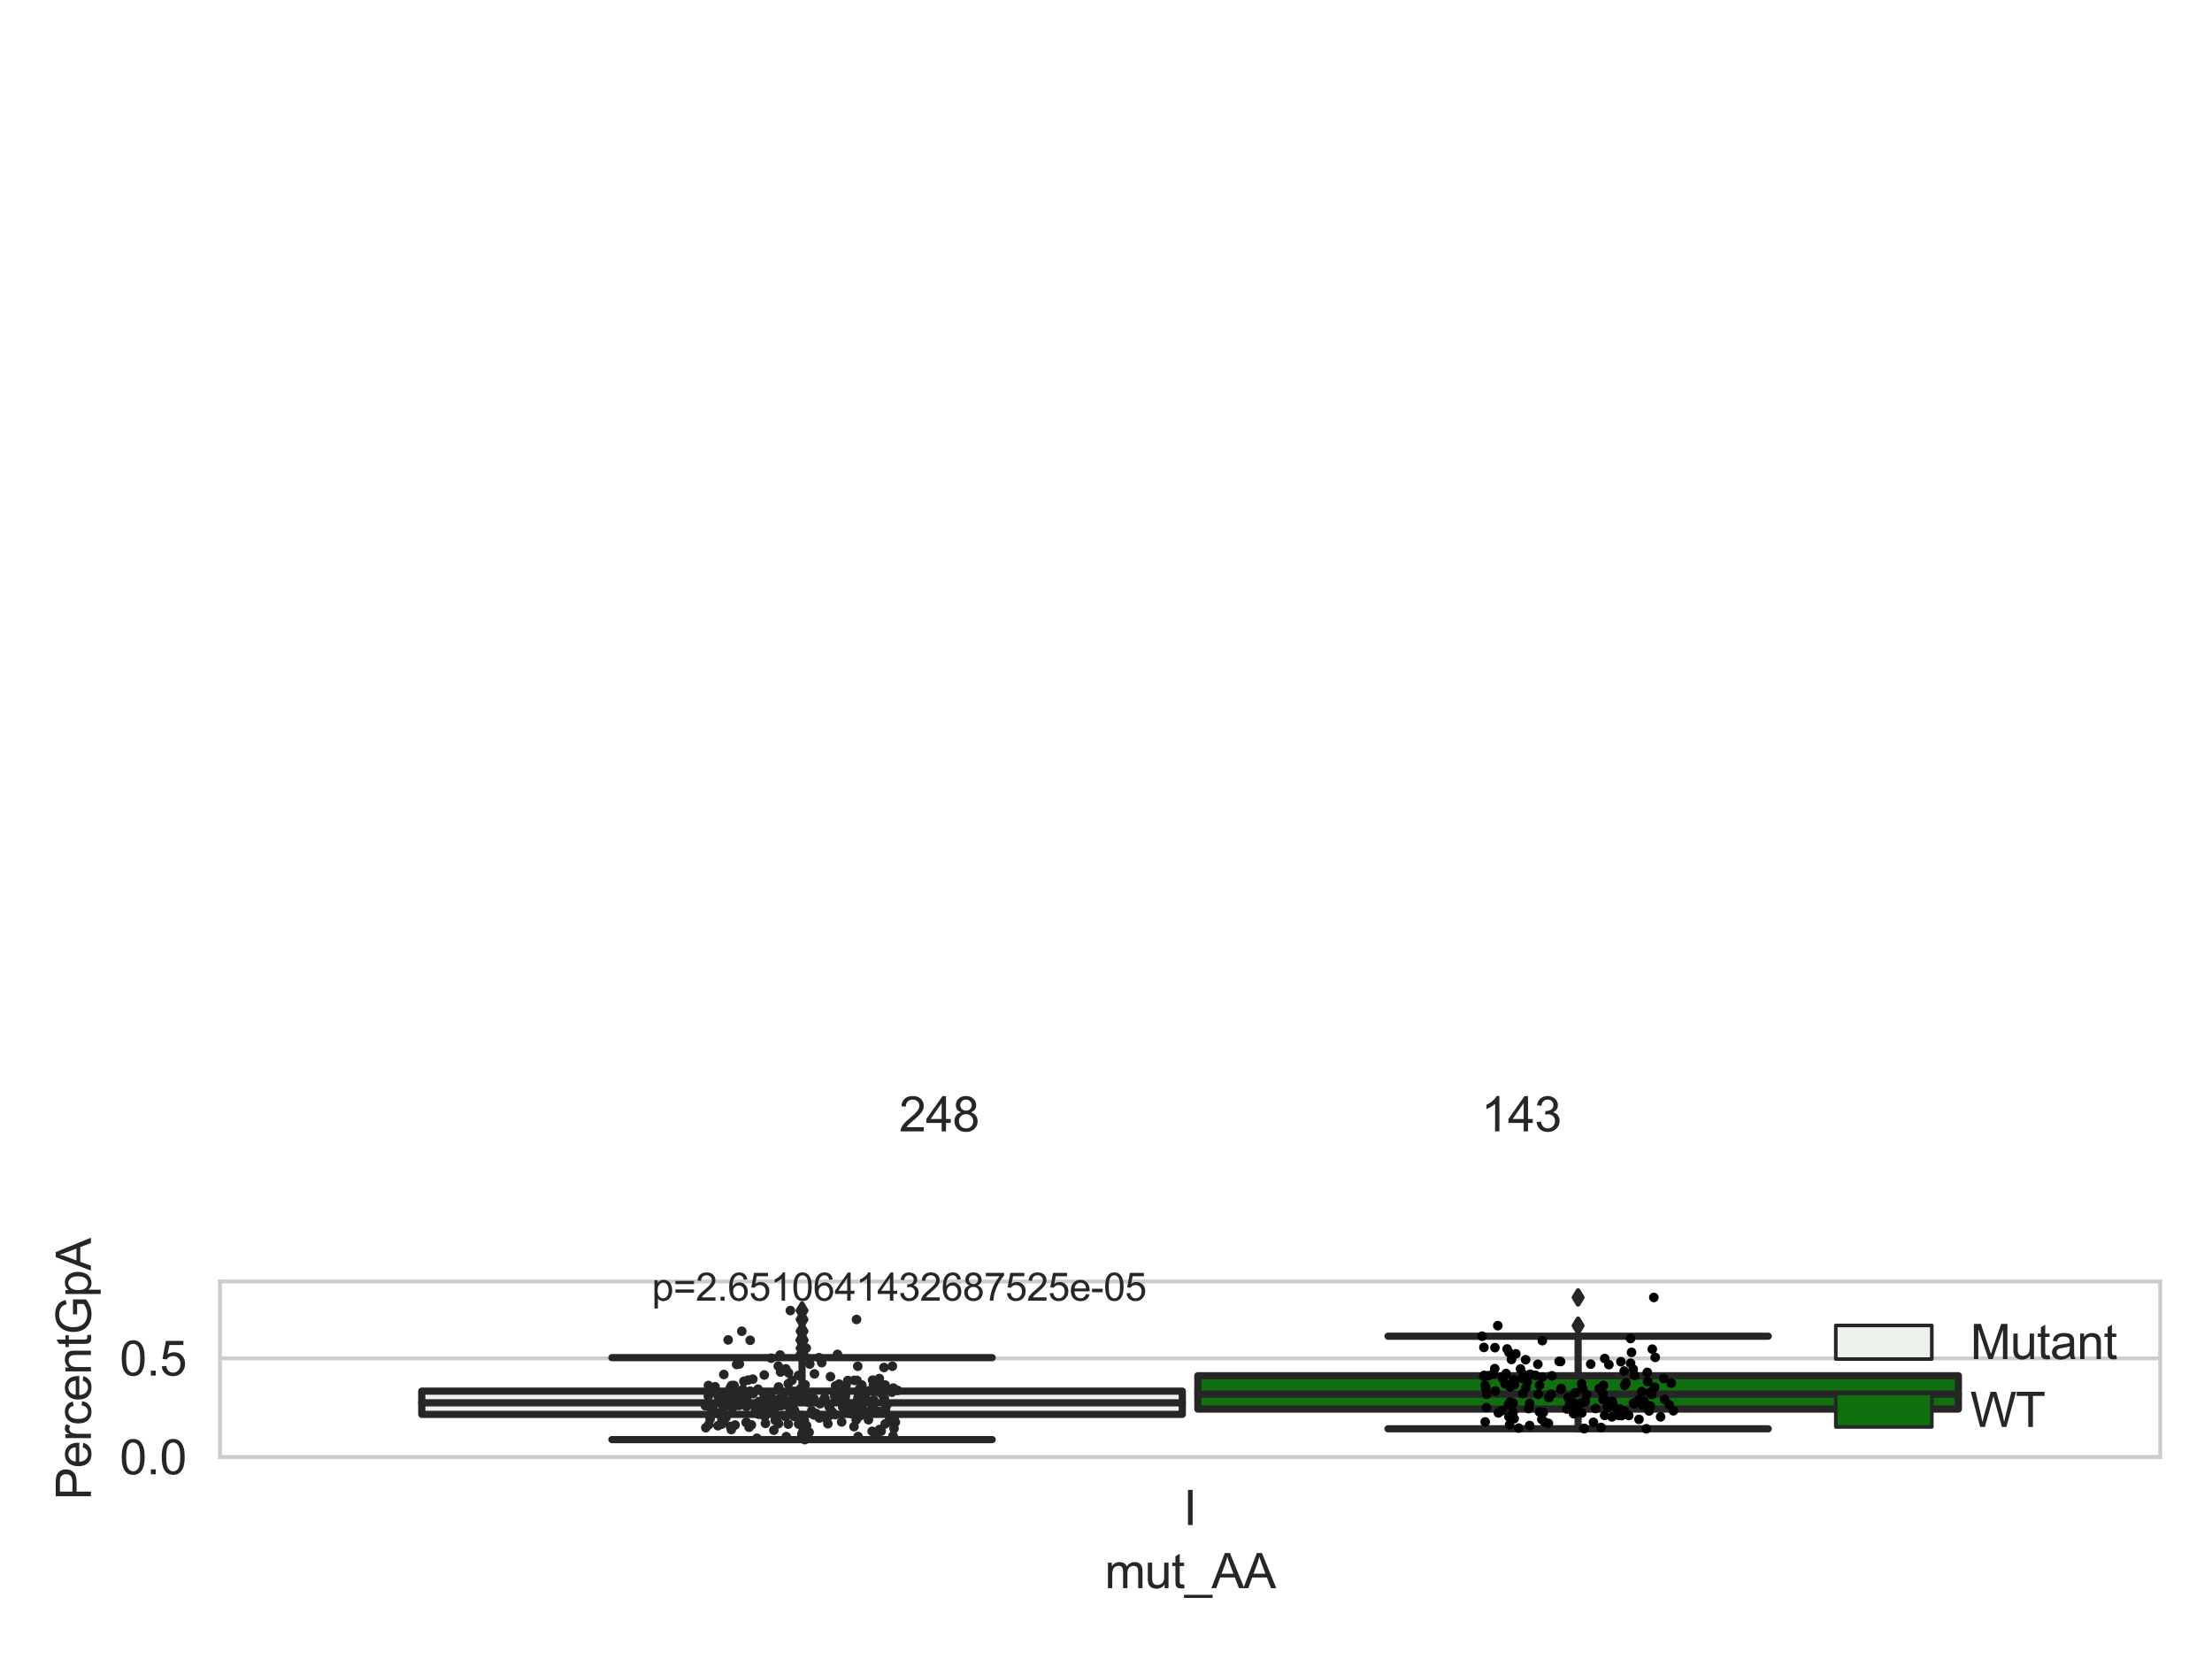 <?xml version="1.0" encoding="utf-8" standalone="no"?>
<!DOCTYPE svg PUBLIC "-//W3C//DTD SVG 1.1//EN"
  "http://www.w3.org/Graphics/SVG/1.1/DTD/svg11.dtd">
<svg xmlns:xlink="http://www.w3.org/1999/xlink" width="460.8pt" height="345.6pt" viewBox="0 0 460.8 345.6" xmlns="http://www.w3.org/2000/svg" version="1.1">
 <defs>
  <style type="text/css">*{stroke-linejoin: round; stroke-linecap: butt}</style>
 </defs>
 <g id="figure_1">
  <g id="patch_1">
   <path d="M 0 345.6 
L 460.8 345.6 
L 460.8 0 
L 0 0 
z
" style="fill: #ffffff"/>
  </g>
  <g id="axes_1">
   <g id="patch_2">
    <path d="M 45.83 303.539 
L 450 303.539 
L 450 266.958 
L 45.83 266.958 
z
" style="fill: #ffffff"/>
   </g>
   <g id="matplotlib.axis_1">
    <g id="xtick_1">
     <g id="text_1">
      <!-- I -->
      <g style="fill: #262626" transform="translate(246.526 317.697)scale(0.1 -0.1)">
       <defs>
        <path id="ArialMT-49" d="M 597 0 
L 597 4581 
L 1203 4581 
L 1203 0 
L 597 0 
z
" transform="scale(0.016)"/>
       </defs>
       <use xlink:href="#ArialMT-49"/>
      </g>
     </g>
    </g>
    <g id="text_2">
     <!-- mut_AA -->
     <g style="fill: #262626" transform="translate(230.13 330.842)scale(0.1 -0.1)">
      <defs>
       <path id="ArialMT-6d" d="M 422 0 
L 422 3319 
L 925 3319 
L 925 2853 
Q 1081 3097 1340 3245 
Q 1600 3394 1931 3394 
Q 2300 3394 2536 3241 
Q 2772 3088 2869 2813 
Q 3263 3394 3894 3394 
Q 4388 3394 4653 3120 
Q 4919 2847 4919 2278 
L 4919 0 
L 4359 0 
L 4359 2091 
Q 4359 2428 4304 2576 
Q 4250 2725 4106 2815 
Q 3963 2906 3769 2906 
Q 3419 2906 3187 2673 
Q 2956 2441 2956 1928 
L 2956 0 
L 2394 0 
L 2394 2156 
Q 2394 2531 2256 2718 
Q 2119 2906 1806 2906 
Q 1569 2906 1367 2781 
Q 1166 2656 1075 2415 
Q 984 2175 984 1722 
L 984 0 
L 422 0 
z
" transform="scale(0.016)"/>
       <path id="ArialMT-75" d="M 2597 0 
L 2597 488 
Q 2209 -75 1544 -75 
Q 1250 -75 995 37 
Q 741 150 617 320 
Q 494 491 444 738 
Q 409 903 409 1263 
L 409 3319 
L 972 3319 
L 972 1478 
Q 972 1038 1006 884 
Q 1059 663 1231 536 
Q 1403 409 1656 409 
Q 1909 409 2131 539 
Q 2353 669 2445 892 
Q 2538 1116 2538 1541 
L 2538 3319 
L 3100 3319 
L 3100 0 
L 2597 0 
z
" transform="scale(0.016)"/>
       <path id="ArialMT-74" d="M 1650 503 
L 1731 6 
Q 1494 -44 1306 -44 
Q 1000 -44 831 53 
Q 663 150 594 308 
Q 525 466 525 972 
L 525 2881 
L 113 2881 
L 113 3319 
L 525 3319 
L 525 4141 
L 1084 4478 
L 1084 3319 
L 1650 3319 
L 1650 2881 
L 1084 2881 
L 1084 941 
Q 1084 700 1114 631 
Q 1144 563 1211 522 
Q 1278 481 1403 481 
Q 1497 481 1650 503 
z
" transform="scale(0.016)"/>
       <path id="ArialMT-5f" d="M -97 -1272 
L -97 -866 
L 3631 -866 
L 3631 -1272 
L -97 -1272 
z
" transform="scale(0.016)"/>
       <path id="ArialMT-41" d="M -9 0 
L 1750 4581 
L 2403 4581 
L 4278 0 
L 3588 0 
L 3053 1388 
L 1138 1388 
L 634 0 
L -9 0 
z
M 1313 1881 
L 2866 1881 
L 2388 3150 
Q 2169 3728 2063 4100 
Q 1975 3659 1816 3225 
L 1313 1881 
z
" transform="scale(0.016)"/>
      </defs>
      <use xlink:href="#ArialMT-6d"/>
      <use xlink:href="#ArialMT-75" x="83.301"/>
      <use xlink:href="#ArialMT-74" x="138.916"/>
      <use xlink:href="#ArialMT-5f" x="166.699"/>
      <use xlink:href="#ArialMT-41" x="222.314"/>
      <use xlink:href="#ArialMT-41" x="289.014"/>
     </g>
    </g>
   </g>
   <g id="matplotlib.axis_2">
    <g id="ytick_1">
     <g id="line2d_1">
      <path d="M 45.83 303.539 
L 450 303.539 
" clip-path="url(#pa8dce29e3e)" style="fill: none; stroke: #cccccc; stroke-width: 0.8; stroke-linecap: round"/>
     </g>
     <g id="text_3">
      <!-- 0.0 -->
      <g style="fill: #262626" transform="translate(24.93 307.118)scale(0.1 -0.1)">
       <defs>
        <path id="ArialMT-30" d="M 266 2259 
Q 266 3072 433 3567 
Q 600 4063 929 4331 
Q 1259 4600 1759 4600 
Q 2128 4600 2406 4451 
Q 2684 4303 2865 4023 
Q 3047 3744 3150 3342 
Q 3253 2941 3253 2259 
Q 3253 1453 3087 958 
Q 2922 463 2592 192 
Q 2263 -78 1759 -78 
Q 1097 -78 719 397 
Q 266 969 266 2259 
z
M 844 2259 
Q 844 1131 1108 757 
Q 1372 384 1759 384 
Q 2147 384 2411 759 
Q 2675 1134 2675 2259 
Q 2675 3391 2411 3762 
Q 2147 4134 1753 4134 
Q 1366 4134 1134 3806 
Q 844 3388 844 2259 
z
" transform="scale(0.016)"/>
        <path id="ArialMT-2e" d="M 581 0 
L 581 641 
L 1222 641 
L 1222 0 
L 581 0 
z
" transform="scale(0.016)"/>
       </defs>
       <use xlink:href="#ArialMT-30"/>
       <use xlink:href="#ArialMT-2e" x="55.615"/>
       <use xlink:href="#ArialMT-30" x="83.398"/>
      </g>
     </g>
    </g>
    <g id="ytick_2">
     <g id="line2d_2">
      <path d="M 45.83 282.976 
L 450 282.976 
" clip-path="url(#pa8dce29e3e)" style="fill: none; stroke: #cccccc; stroke-width: 0.8; stroke-linecap: round"/>
     </g>
     <g id="text_4">
      <!-- 0.5 -->
      <g style="fill: #262626" transform="translate(24.93 286.555)scale(0.1 -0.1)">
       <defs>
        <path id="ArialMT-35" d="M 266 1200 
L 856 1250 
Q 922 819 1161 601 
Q 1400 384 1738 384 
Q 2144 384 2425 690 
Q 2706 997 2706 1503 
Q 2706 1984 2436 2262 
Q 2166 2541 1728 2541 
Q 1456 2541 1237 2417 
Q 1019 2294 894 2097 
L 366 2166 
L 809 4519 
L 3088 4519 
L 3088 3981 
L 1259 3981 
L 1013 2750 
Q 1425 3038 1878 3038 
Q 2478 3038 2890 2622 
Q 3303 2206 3303 1553 
Q 3303 931 2941 478 
Q 2500 -78 1738 -78 
Q 1113 -78 717 272 
Q 322 622 266 1200 
z
" transform="scale(0.016)"/>
       </defs>
       <use xlink:href="#ArialMT-30"/>
       <use xlink:href="#ArialMT-2e" x="55.615"/>
       <use xlink:href="#ArialMT-35" x="83.398"/>
      </g>
     </g>
    </g>
    <g id="text_5">
     <!-- PercentGpA -->
     <g style="fill: #262626" transform="translate(18.942 312.483)rotate(-90)scale(0.1 -0.1)">
      <defs>
       <path id="ArialMT-50" d="M 494 0 
L 494 4581 
L 2222 4581 
Q 2678 4581 2919 4538 
Q 3256 4481 3484 4323 
Q 3713 4166 3852 3881 
Q 3991 3597 3991 3256 
Q 3991 2672 3619 2267 
Q 3247 1863 2275 1863 
L 1100 1863 
L 1100 0 
L 494 0 
z
M 1100 2403 
L 2284 2403 
Q 2872 2403 3119 2622 
Q 3366 2841 3366 3238 
Q 3366 3525 3220 3729 
Q 3075 3934 2838 4000 
Q 2684 4041 2272 4041 
L 1100 4041 
L 1100 2403 
z
" transform="scale(0.016)"/>
       <path id="ArialMT-65" d="M 2694 1069 
L 3275 997 
Q 3138 488 2766 206 
Q 2394 -75 1816 -75 
Q 1088 -75 661 373 
Q 234 822 234 1631 
Q 234 2469 665 2931 
Q 1097 3394 1784 3394 
Q 2450 3394 2872 2941 
Q 3294 2488 3294 1666 
Q 3294 1616 3291 1516 
L 816 1516 
Q 847 969 1125 678 
Q 1403 388 1819 388 
Q 2128 388 2347 550 
Q 2566 713 2694 1069 
z
M 847 1978 
L 2700 1978 
Q 2663 2397 2488 2606 
Q 2219 2931 1791 2931 
Q 1403 2931 1139 2672 
Q 875 2413 847 1978 
z
" transform="scale(0.016)"/>
       <path id="ArialMT-72" d="M 416 0 
L 416 3319 
L 922 3319 
L 922 2816 
Q 1116 3169 1280 3281 
Q 1444 3394 1641 3394 
Q 1925 3394 2219 3213 
L 2025 2691 
Q 1819 2813 1613 2813 
Q 1428 2813 1281 2702 
Q 1134 2591 1072 2394 
Q 978 2094 978 1738 
L 978 0 
L 416 0 
z
" transform="scale(0.016)"/>
       <path id="ArialMT-63" d="M 2588 1216 
L 3141 1144 
Q 3050 572 2676 248 
Q 2303 -75 1759 -75 
Q 1078 -75 664 370 
Q 250 816 250 1647 
Q 250 2184 428 2587 
Q 606 2991 970 3192 
Q 1334 3394 1763 3394 
Q 2303 3394 2647 3120 
Q 2991 2847 3088 2344 
L 2541 2259 
Q 2463 2594 2264 2762 
Q 2066 2931 1784 2931 
Q 1359 2931 1093 2626 
Q 828 2322 828 1663 
Q 828 994 1084 691 
Q 1341 388 1753 388 
Q 2084 388 2306 591 
Q 2528 794 2588 1216 
z
" transform="scale(0.016)"/>
       <path id="ArialMT-6e" d="M 422 0 
L 422 3319 
L 928 3319 
L 928 2847 
Q 1294 3394 1984 3394 
Q 2284 3394 2536 3286 
Q 2788 3178 2913 3003 
Q 3038 2828 3088 2588 
Q 3119 2431 3119 2041 
L 3119 0 
L 2556 0 
L 2556 2019 
Q 2556 2363 2490 2533 
Q 2425 2703 2258 2804 
Q 2091 2906 1866 2906 
Q 1506 2906 1245 2678 
Q 984 2450 984 1813 
L 984 0 
L 422 0 
z
" transform="scale(0.016)"/>
       <path id="ArialMT-47" d="M 2638 1797 
L 2638 2334 
L 4578 2338 
L 4578 638 
Q 4131 281 3656 101 
Q 3181 -78 2681 -78 
Q 2006 -78 1454 211 
Q 903 500 622 1047 
Q 341 1594 341 2269 
Q 341 2938 620 3517 
Q 900 4097 1425 4378 
Q 1950 4659 2634 4659 
Q 3131 4659 3532 4498 
Q 3934 4338 4162 4050 
Q 4391 3763 4509 3300 
L 3963 3150 
Q 3859 3500 3706 3700 
Q 3553 3900 3268 4020 
Q 2984 4141 2638 4141 
Q 2222 4141 1919 4014 
Q 1616 3888 1430 3681 
Q 1244 3475 1141 3228 
Q 966 2803 966 2306 
Q 966 1694 1177 1281 
Q 1388 869 1791 669 
Q 2194 469 2647 469 
Q 3041 469 3416 620 
Q 3791 772 3984 944 
L 3984 1797 
L 2638 1797 
z
" transform="scale(0.016)"/>
       <path id="ArialMT-70" d="M 422 -1272 
L 422 3319 
L 934 3319 
L 934 2888 
Q 1116 3141 1344 3267 
Q 1572 3394 1897 3394 
Q 2322 3394 2647 3175 
Q 2972 2956 3137 2557 
Q 3303 2159 3303 1684 
Q 3303 1175 3120 767 
Q 2938 359 2589 142 
Q 2241 -75 1856 -75 
Q 1575 -75 1351 44 
Q 1128 163 984 344 
L 984 -1272 
L 422 -1272 
z
M 931 1641 
Q 931 1000 1190 694 
Q 1450 388 1819 388 
Q 2194 388 2461 705 
Q 2728 1022 2728 1688 
Q 2728 2322 2467 2637 
Q 2206 2953 1844 2953 
Q 1484 2953 1207 2617 
Q 931 2281 931 1641 
z
" transform="scale(0.016)"/>
      </defs>
      <use xlink:href="#ArialMT-50"/>
      <use xlink:href="#ArialMT-65" x="66.699"/>
      <use xlink:href="#ArialMT-72" x="122.314"/>
      <use xlink:href="#ArialMT-63" x="155.615"/>
      <use xlink:href="#ArialMT-65" x="205.615"/>
      <use xlink:href="#ArialMT-6e" x="261.23"/>
      <use xlink:href="#ArialMT-74" x="316.846"/>
      <use xlink:href="#ArialMT-47" x="344.629"/>
      <use xlink:href="#ArialMT-70" x="422.412"/>
      <use xlink:href="#ArialMT-41" x="478.027"/>
     </g>
    </g>
   </g>
   <g id="patch_3">
    <path d="M 87.864 294.639 
L 246.298 294.639 
L 246.298 289.8 
L 87.864 289.8 
L 87.864 294.639 
z
" clip-path="url(#pa8dce29e3e)" style="fill: #ecf2ec; stroke: #262626; stroke-width: 1.5; stroke-linejoin: miter"/>
   </g>
   <g id="patch_4">
    <path d="M 249.532 293.53 
L 407.966 293.53 
L 407.966 286.591 
L 249.532 286.591 
L 249.532 293.53 
z
" clip-path="url(#pa8dce29e3e)" style="fill: #107010; stroke: #262626; stroke-width: 1.5; stroke-linejoin: miter"/>
   </g>
   <g id="patch_5">
    <path d="M 247.915 303.539 
L 247.915 303.539 
L 247.915 303.539 
L 247.915 303.539 
z
" clip-path="url(#pa8dce29e3e)" style="fill: #ecf2ec; stroke: #262626; stroke-width: 0.75; stroke-linejoin: miter"/>
   </g>
   <g id="patch_6">
    <path d="M 247.915 303.539 
L 247.915 303.539 
L 247.915 303.539 
L 247.915 303.539 
z
" clip-path="url(#pa8dce29e3e)" style="fill: #107010; stroke: #262626; stroke-width: 0.75; stroke-linejoin: miter"/>
   </g>
   <g id="PathCollection_1"/>
   <g id="PathCollection_2"/>
   <g id="line2d_3">
    <path d="M 167.081 294.639 
L 167.081 299.897 
" clip-path="url(#pa8dce29e3e)" style="fill: none; stroke: #262626; stroke-width: 1.5; stroke-linecap: round"/>
   </g>
   <g id="line2d_4">
    <path d="M 167.081 289.8 
L 167.081 282.825 
" clip-path="url(#pa8dce29e3e)" style="fill: none; stroke: #262626; stroke-width: 1.5; stroke-linecap: round"/>
   </g>
   <g id="line2d_5">
    <path d="M 127.472 299.897 
L 206.69 299.897 
" clip-path="url(#pa8dce29e3e)" style="fill: none; stroke: #262626; stroke-width: 1.5; stroke-linecap: round"/>
   </g>
   <g id="line2d_6">
    <path d="M 127.472 282.825 
L 206.69 282.825 
" clip-path="url(#pa8dce29e3e)" style="fill: none; stroke: #262626; stroke-width: 1.5; stroke-linecap: round"/>
   </g>
   <g id="line2d_7">
    <defs>
     <path id="m927e3d2f00" d="M -0 1.414 
L 0.849 0 
L 0 -1.414 
L -0.849 -0 
z
" style="stroke: #262626; stroke-linejoin: miter"/>
    </defs>
    <g clip-path="url(#pa8dce29e3e)">
     <use xlink:href="#m927e3d2f00" x="167.081" y="280.845" style="fill: #262626; stroke: #262626; stroke-linejoin: miter"/>
     <use xlink:href="#m927e3d2f00" x="167.081" y="279.13" style="fill: #262626; stroke: #262626; stroke-linejoin: miter"/>
     <use xlink:href="#m927e3d2f00" x="167.081" y="279.206" style="fill: #262626; stroke: #262626; stroke-linejoin: miter"/>
     <use xlink:href="#m927e3d2f00" x="167.081" y="274.871" style="fill: #262626; stroke: #262626; stroke-linejoin: miter"/>
     <use xlink:href="#m927e3d2f00" x="167.081" y="273.01" style="fill: #262626; stroke: #262626; stroke-linejoin: miter"/>
     <use xlink:href="#m927e3d2f00" x="167.081" y="282.271" style="fill: #262626; stroke: #262626; stroke-linejoin: miter"/>
     <use xlink:href="#m927e3d2f00" x="167.081" y="282.139" style="fill: #262626; stroke: #262626; stroke-linejoin: miter"/>
     <use xlink:href="#m927e3d2f00" x="167.081" y="277.321" style="fill: #262626; stroke: #262626; stroke-linejoin: miter"/>
    </g>
   </g>
   <g id="line2d_8">
    <path d="M 328.749 293.53 
L 328.749 297.645 
" clip-path="url(#pa8dce29e3e)" style="fill: none; stroke: #262626; stroke-width: 1.5; stroke-linecap: round"/>
   </g>
   <g id="line2d_9">
    <path d="M 328.749 286.591 
L 328.749 278.356 
" clip-path="url(#pa8dce29e3e)" style="fill: none; stroke: #262626; stroke-width: 1.5; stroke-linecap: round"/>
   </g>
   <g id="line2d_10">
    <path d="M 289.14 297.645 
L 368.358 297.645 
" clip-path="url(#pa8dce29e3e)" style="fill: none; stroke: #262626; stroke-width: 1.5; stroke-linecap: round"/>
   </g>
   <g id="line2d_11">
    <path d="M 289.14 278.356 
L 368.358 278.356 
" clip-path="url(#pa8dce29e3e)" style="fill: none; stroke: #262626; stroke-width: 1.5; stroke-linecap: round"/>
   </g>
   <g id="line2d_12">
    <g clip-path="url(#pa8dce29e3e)">
     <use xlink:href="#m927e3d2f00" x="328.749" y="276.158" style="fill: #262626; stroke: #262626; stroke-linejoin: miter"/>
     <use xlink:href="#m927e3d2f00" x="328.749" y="270.283" style="fill: #262626; stroke: #262626; stroke-linejoin: miter"/>
    </g>
   </g>
   <g id="line2d_13">
    <path d="M 87.864 292.236 
L 246.298 292.236 
" clip-path="url(#pa8dce29e3e)" style="fill: none; stroke: #262626; stroke-width: 1.5; stroke-linecap: round"/>
   </g>
   <g id="line2d_14">
    <path d="M 249.532 290.427 
L 407.966 290.427 
" clip-path="url(#pa8dce29e3e)" style="fill: none; stroke: #262626; stroke-width: 1.5; stroke-linecap: round"/>
   </g>
   <g id="patch_7">
    <path d="M 45.83 303.539 
L 45.83 266.958 
" style="fill: none; stroke: #cccccc; stroke-width: 0.8; stroke-linejoin: miter; stroke-linecap: square"/>
   </g>
   <g id="patch_8">
    <path d="M 450 303.539 
L 450 266.958 
" style="fill: none; stroke: #cccccc; stroke-width: 0.8; stroke-linejoin: miter; stroke-linecap: square"/>
   </g>
   <g id="patch_9">
    <path d="M 45.83 303.539 
L 450 303.539 
" style="fill: none; stroke: #cccccc; stroke-width: 0.8; stroke-linejoin: miter; stroke-linecap: square"/>
   </g>
   <g id="patch_10">
    <path d="M 45.83 266.958 
L 450 266.958 
" style="fill: none; stroke: #cccccc; stroke-width: 0.8; stroke-linejoin: miter; stroke-linecap: square"/>
   </g>
   <g id="PathCollection_3">
    <defs>
     <path id="C0_0_6b8da73e60" d="M 0 1 
C 0.265 1 0.52 0.895 0.707 0.707 
C 0.895 0.52 1 0.265 1 -0 
C 1 -0.265 0.895 -0.52 0.707 -0.707 
C 0.52 -0.895 0.265 -1 0 -1 
C -0.265 -1 -0.52 -0.895 -0.707 -0.707 
C -0.895 -0.52 -1 -0.265 -1 0 
C -1 0.265 -0.895 0.52 -0.707 0.707 
C -0.52 0.895 -0.265 1 0 1 
z
"/>
    </defs>
    <g clip-path="url(#pa8dce29e3e)">
     <use xlink:href="#C0_0_6b8da73e60" x="152.39" y="288.637" style="fill: #262626"/>
    </g>
    <g clip-path="url(#pa8dce29e3e)">
     <use xlink:href="#C0_0_6b8da73e60" x="152.074" y="289.233" style="fill: #262626"/>
    </g>
    <g clip-path="url(#pa8dce29e3e)">
     <use xlink:href="#C0_0_6b8da73e60" x="147.559" y="290.834" style="fill: #262626"/>
    </g>
    <g clip-path="url(#pa8dce29e3e)">
     <use xlink:href="#C0_0_6b8da73e60" x="175.376" y="291.073" style="fill: #262626"/>
    </g>
    <g clip-path="url(#pa8dce29e3e)">
     <use xlink:href="#C0_0_6b8da73e60" x="152.321" y="290.248" style="fill: #262626"/>
    </g>
    <g clip-path="url(#pa8dce29e3e)">
     <use xlink:href="#C0_0_6b8da73e60" x="181.615" y="293.905" style="fill: #262626"/>
    </g>
    <g clip-path="url(#pa8dce29e3e)">
     <use xlink:href="#C0_0_6b8da73e60" x="184.146" y="284.874" style="fill: #262626"/>
    </g>
    <g clip-path="url(#pa8dce29e3e)">
     <use xlink:href="#C0_0_6b8da73e60" x="154.021" y="284.14" style="fill: #262626"/>
    </g>
    <g clip-path="url(#pa8dce29e3e)">
     <use xlink:href="#C0_0_6b8da73e60" x="164.213" y="292.005" style="fill: #262626"/>
    </g>
    <g clip-path="url(#pa8dce29e3e)">
     <use xlink:href="#C0_0_6b8da73e60" x="160.995" y="292.237" style="fill: #262626"/>
    </g>
    <g clip-path="url(#pa8dce29e3e)">
     <use xlink:href="#C0_0_6b8da73e60" x="185.08" y="296.202" style="fill: #262626"/>
    </g>
    <g clip-path="url(#pa8dce29e3e)">
     <use xlink:href="#C0_0_6b8da73e60" x="175.583" y="293.167" style="fill: #262626"/>
    </g>
    <g clip-path="url(#pa8dce29e3e)">
     <use xlink:href="#C0_0_6b8da73e60" x="166.904" y="290.908" style="fill: #262626"/>
    </g>
    <g clip-path="url(#pa8dce29e3e)">
     <use xlink:href="#C0_0_6b8da73e60" x="167.206" y="295.626" style="fill: #262626"/>
    </g>
    <g clip-path="url(#pa8dce29e3e)">
     <use xlink:href="#C0_0_6b8da73e60" x="164.212" y="288.256" style="fill: #262626"/>
    </g>
    <g clip-path="url(#pa8dce29e3e)">
     <use xlink:href="#C0_0_6b8da73e60" x="150.393" y="295.623" style="fill: #262626"/>
    </g>
    <g clip-path="url(#pa8dce29e3e)">
     <use xlink:href="#C0_0_6b8da73e60" x="178.76" y="291.113" style="fill: #262626"/>
    </g>
    <g clip-path="url(#pa8dce29e3e)">
     <use xlink:href="#C0_0_6b8da73e60" x="184.389" y="288.529" style="fill: #262626"/>
    </g>
    <g clip-path="url(#pa8dce29e3e)">
     <use xlink:href="#C0_0_6b8da73e60" x="162.721" y="292.82" style="fill: #262626"/>
    </g>
    <g clip-path="url(#pa8dce29e3e)">
     <use xlink:href="#C0_0_6b8da73e60" x="183.36" y="288.275" style="fill: #262626"/>
    </g>
    <g clip-path="url(#pa8dce29e3e)">
     <use xlink:href="#C0_0_6b8da73e60" x="155.498" y="293.004" style="fill: #262626"/>
    </g>
    <g clip-path="url(#pa8dce29e3e)">
     <use xlink:href="#C0_0_6b8da73e60" x="175.339" y="296.212" style="fill: #262626"/>
    </g>
    <g clip-path="url(#pa8dce29e3e)">
     <use xlink:href="#C0_0_6b8da73e60" x="150.574" y="293.051" style="fill: #262626"/>
    </g>
    <g clip-path="url(#pa8dce29e3e)">
     <use xlink:href="#C0_0_6b8da73e60" x="167.356" y="295.629" style="fill: #262626"/>
    </g>
    <g clip-path="url(#pa8dce29e3e)">
     <use xlink:href="#C0_0_6b8da73e60" x="183.571" y="298.121" style="fill: #262626"/>
    </g>
    <g clip-path="url(#pa8dce29e3e)">
     <use xlink:href="#C0_0_6b8da73e60" x="183.126" y="294.055" style="fill: #262626"/>
    </g>
    <g clip-path="url(#pa8dce29e3e)">
     <use xlink:href="#C0_0_6b8da73e60" x="154.725" y="289.42" style="fill: #262626"/>
    </g>
    <g clip-path="url(#pa8dce29e3e)">
     <use xlink:href="#C0_0_6b8da73e60" x="182.185" y="293.678" style="fill: #262626"/>
    </g>
    <g clip-path="url(#pa8dce29e3e)">
     <use xlink:href="#C0_0_6b8da73e60" x="155.549" y="291.198" style="fill: #262626"/>
    </g>
    <g clip-path="url(#pa8dce29e3e)">
     <use xlink:href="#C0_0_6b8da73e60" x="177.6" y="292.512" style="fill: #262626"/>
    </g>
    <g clip-path="url(#pa8dce29e3e)">
     <use xlink:href="#C0_0_6b8da73e60" x="175.894" y="292.876" style="fill: #262626"/>
    </g>
    <g clip-path="url(#pa8dce29e3e)">
     <use xlink:href="#C0_0_6b8da73e60" x="170.613" y="282.825" style="fill: #262626"/>
    </g>
    <g clip-path="url(#pa8dce29e3e)">
     <use xlink:href="#C0_0_6b8da73e60" x="185.824" y="295.572" style="fill: #262626"/>
    </g>
    <g clip-path="url(#pa8dce29e3e)">
     <use xlink:href="#C0_0_6b8da73e60" x="163.652" y="292.664" style="fill: #262626"/>
    </g>
    <g clip-path="url(#pa8dce29e3e)">
     <use xlink:href="#C0_0_6b8da73e60" x="176.124" y="290.748" style="fill: #262626"/>
    </g>
    <g clip-path="url(#pa8dce29e3e)">
     <use xlink:href="#C0_0_6b8da73e60" x="181.198" y="294.075" style="fill: #262626"/>
    </g>
    <g clip-path="url(#pa8dce29e3e)">
     <use xlink:href="#C0_0_6b8da73e60" x="146.947" y="292.846" style="fill: #262626"/>
    </g>
    <g clip-path="url(#pa8dce29e3e)">
     <use xlink:href="#C0_0_6b8da73e60" x="147.233" y="292.417" style="fill: #262626"/>
    </g>
    <g clip-path="url(#pa8dce29e3e)">
     <use xlink:href="#C0_0_6b8da73e60" x="172.09" y="295.497" style="fill: #262626"/>
    </g>
    <g clip-path="url(#pa8dce29e3e)">
     <use xlink:href="#C0_0_6b8da73e60" x="160.065" y="291.599" style="fill: #262626"/>
    </g>
    <g clip-path="url(#pa8dce29e3e)">
     <use xlink:href="#C0_0_6b8da73e60" x="161.483" y="291.987" style="fill: #262626"/>
    </g>
    <g clip-path="url(#pa8dce29e3e)">
     <use xlink:href="#C0_0_6b8da73e60" x="176.186" y="294.074" style="fill: #262626"/>
    </g>
    <g clip-path="url(#pa8dce29e3e)">
     <use xlink:href="#C0_0_6b8da73e60" x="159.328" y="295.094" style="fill: #262626"/>
    </g>
    <g clip-path="url(#pa8dce29e3e)">
     <use xlink:href="#C0_0_6b8da73e60" x="164.976" y="287.54" style="fill: #262626"/>
    </g>
    <g clip-path="url(#pa8dce29e3e)">
     <use xlink:href="#C0_0_6b8da73e60" x="151.248" y="295.279" style="fill: #262626"/>
    </g>
    <g clip-path="url(#pa8dce29e3e)">
     <use xlink:href="#C0_0_6b8da73e60" x="179.883" y="292.435" style="fill: #262626"/>
    </g>
    <g clip-path="url(#pa8dce29e3e)">
     <use xlink:href="#C0_0_6b8da73e60" x="164.595" y="293.568" style="fill: #262626"/>
    </g>
    <g clip-path="url(#pa8dce29e3e)">
     <use xlink:href="#C0_0_6b8da73e60" x="185.401" y="295.187" style="fill: #262626"/>
    </g>
    <g clip-path="url(#pa8dce29e3e)">
     <use xlink:href="#C0_0_6b8da73e60" x="180.043" y="289.73" style="fill: #262626"/>
    </g>
    <g clip-path="url(#pa8dce29e3e)">
     <use xlink:href="#C0_0_6b8da73e60" x="157.391" y="293.607" style="fill: #262626"/>
    </g>
    <g clip-path="url(#pa8dce29e3e)">
     <use xlink:href="#C0_0_6b8da73e60" x="152.156" y="292.108" style="fill: #262626"/>
    </g>
    <g clip-path="url(#pa8dce29e3e)">
     <use xlink:href="#C0_0_6b8da73e60" x="152.084" y="291.179" style="fill: #262626"/>
    </g>
    <g clip-path="url(#pa8dce29e3e)">
     <use xlink:href="#C0_0_6b8da73e60" x="163.587" y="292.399" style="fill: #262626"/>
    </g>
    <g clip-path="url(#pa8dce29e3e)">
     <use xlink:href="#C0_0_6b8da73e60" x="167.951" y="280.845" style="fill: #262626"/>
    </g>
    <g clip-path="url(#pa8dce29e3e)">
     <use xlink:href="#C0_0_6b8da73e60" x="184.797" y="292.559" style="fill: #262626"/>
    </g>
    <g clip-path="url(#pa8dce29e3e)">
     <use xlink:href="#C0_0_6b8da73e60" x="155.468" y="296.326" style="fill: #262626"/>
    </g>
    <g clip-path="url(#pa8dce29e3e)">
     <use xlink:href="#C0_0_6b8da73e60" x="159.213" y="286.437" style="fill: #262626"/>
    </g>
    <g clip-path="url(#pa8dce29e3e)">
     <use xlink:href="#C0_0_6b8da73e60" x="174.023" y="294.701" style="fill: #262626"/>
    </g>
    <g clip-path="url(#pa8dce29e3e)">
     <use xlink:href="#C0_0_6b8da73e60" x="163.562" y="292.44" style="fill: #262626"/>
    </g>
    <g clip-path="url(#pa8dce29e3e)">
     <use xlink:href="#C0_0_6b8da73e60" x="186.107" y="289.161" style="fill: #262626"/>
    </g>
    <g clip-path="url(#pa8dce29e3e)">
     <use xlink:href="#C0_0_6b8da73e60" x="160.644" y="294.107" style="fill: #262626"/>
    </g>
    <g clip-path="url(#pa8dce29e3e)">
     <use xlink:href="#C0_0_6b8da73e60" x="186.244" y="297.588" style="fill: #262626"/>
    </g>
    <g clip-path="url(#pa8dce29e3e)">
     <use xlink:href="#C0_0_6b8da73e60" x="166.362" y="296.646" style="fill: #262626"/>
    </g>
    <g clip-path="url(#pa8dce29e3e)">
     <use xlink:href="#C0_0_6b8da73e60" x="163.797" y="299.281" style="fill: #262626"/>
    </g>
    <g clip-path="url(#pa8dce29e3e)">
     <use xlink:href="#C0_0_6b8da73e60" x="181.687" y="298.166" style="fill: #262626"/>
    </g>
    <g clip-path="url(#pa8dce29e3e)">
     <use xlink:href="#C0_0_6b8da73e60" x="171.83" y="291.316" style="fill: #262626"/>
    </g>
    <g clip-path="url(#pa8dce29e3e)">
     <use xlink:href="#C0_0_6b8da73e60" x="177.905" y="297.196" style="fill: #262626"/>
    </g>
    <g clip-path="url(#pa8dce29e3e)">
     <use xlink:href="#C0_0_6b8da73e60" x="160.71" y="291.153" style="fill: #262626"/>
    </g>
    <g clip-path="url(#pa8dce29e3e)">
     <use xlink:href="#C0_0_6b8da73e60" x="165.267" y="290.773" style="fill: #262626"/>
    </g>
    <g clip-path="url(#pa8dce29e3e)">
     <use xlink:href="#C0_0_6b8da73e60" x="184.46" y="293.678" style="fill: #262626"/>
    </g>
    <g clip-path="url(#pa8dce29e3e)">
     <use xlink:href="#C0_0_6b8da73e60" x="162.603" y="285.819" style="fill: #262626"/>
    </g>
    <g clip-path="url(#pa8dce29e3e)">
     <use xlink:href="#C0_0_6b8da73e60" x="157.685" y="299.62" style="fill: #262626"/>
    </g>
    <g clip-path="url(#pa8dce29e3e)">
     <use xlink:href="#C0_0_6b8da73e60" x="147.031" y="297.422" style="fill: #262626"/>
    </g>
    <g clip-path="url(#pa8dce29e3e)">
     <use xlink:href="#C0_0_6b8da73e60" x="150.961" y="293.149" style="fill: #262626"/>
    </g>
    <g clip-path="url(#pa8dce29e3e)">
     <use xlink:href="#C0_0_6b8da73e60" x="165.898" y="290.779" style="fill: #262626"/>
    </g>
    <g clip-path="url(#pa8dce29e3e)">
     <use xlink:href="#C0_0_6b8da73e60" x="169.162" y="291.175" style="fill: #262626"/>
    </g>
    <g clip-path="url(#pa8dce29e3e)">
     <use xlink:href="#C0_0_6b8da73e60" x="182.595" y="299.323" style="fill: #262626"/>
    </g>
    <g clip-path="url(#pa8dce29e3e)">
     <use xlink:href="#C0_0_6b8da73e60" x="153.923" y="292.784" style="fill: #262626"/>
    </g>
    <g clip-path="url(#pa8dce29e3e)">
     <use xlink:href="#C0_0_6b8da73e60" x="179.683" y="290.765" style="fill: #262626"/>
    </g>
    <g clip-path="url(#pa8dce29e3e)">
     <use xlink:href="#C0_0_6b8da73e60" x="170.836" y="292.424" style="fill: #262626"/>
    </g>
    <g clip-path="url(#pa8dce29e3e)">
     <use xlink:href="#C0_0_6b8da73e60" x="162.166" y="296.566" style="fill: #262626"/>
    </g>
    <g clip-path="url(#pa8dce29e3e)">
     <use xlink:href="#C0_0_6b8da73e60" x="178.724" y="291.694" style="fill: #262626"/>
    </g>
    <g clip-path="url(#pa8dce29e3e)">
     <use xlink:href="#C0_0_6b8da73e60" x="170.013" y="294.453" style="fill: #262626"/>
    </g>
    <g clip-path="url(#pa8dce29e3e)">
     <use xlink:href="#C0_0_6b8da73e60" x="182.018" y="291.639" style="fill: #262626"/>
    </g>
    <g clip-path="url(#pa8dce29e3e)">
     <use xlink:href="#C0_0_6b8da73e60" x="177.464" y="294.528" style="fill: #262626"/>
    </g>
    <g clip-path="url(#pa8dce29e3e)">
     <use xlink:href="#C0_0_6b8da73e60" x="183.456" y="289.909" style="fill: #262626"/>
    </g>
    <g clip-path="url(#pa8dce29e3e)">
     <use xlink:href="#C0_0_6b8da73e60" x="174.061" y="288.704" style="fill: #262626"/>
    </g>
    <g clip-path="url(#pa8dce29e3e)">
     <use xlink:href="#C0_0_6b8da73e60" x="147.801" y="292.568" style="fill: #262626"/>
    </g>
    <g clip-path="url(#pa8dce29e3e)">
     <use xlink:href="#C0_0_6b8da73e60" x="151.686" y="279.13" style="fill: #262626"/>
    </g>
    <g clip-path="url(#pa8dce29e3e)">
     <use xlink:href="#C0_0_6b8da73e60" x="160.899" y="291.929" style="fill: #262626"/>
    </g>
    <g clip-path="url(#pa8dce29e3e)">
     <use xlink:href="#C0_0_6b8da73e60" x="161.202" y="297.942" style="fill: #262626"/>
    </g>
    <g clip-path="url(#pa8dce29e3e)">
     <use xlink:href="#C0_0_6b8da73e60" x="155.449" y="292.272" style="fill: #262626"/>
    </g>
    <g clip-path="url(#pa8dce29e3e)">
     <use xlink:href="#C0_0_6b8da73e60" x="168.7" y="284.156" style="fill: #262626"/>
    </g>
    <g clip-path="url(#pa8dce29e3e)">
     <use xlink:href="#C0_0_6b8da73e60" x="178.767" y="299.257" style="fill: #262626"/>
    </g>
    <g clip-path="url(#pa8dce29e3e)">
     <use xlink:href="#C0_0_6b8da73e60" x="183.996" y="294.082" style="fill: #262626"/>
    </g>
    <g clip-path="url(#pa8dce29e3e)">
     <use xlink:href="#C0_0_6b8da73e60" x="180.003" y="294.035" style="fill: #262626"/>
    </g>
    <g clip-path="url(#pa8dce29e3e)">
     <use xlink:href="#C0_0_6b8da73e60" x="175.564" y="293.027" style="fill: #262626"/>
    </g>
    <g clip-path="url(#pa8dce29e3e)">
     <use xlink:href="#C0_0_6b8da73e60" x="186.044" y="299.103" style="fill: #262626"/>
    </g>
    <g clip-path="url(#pa8dce29e3e)">
     <use xlink:href="#C0_0_6b8da73e60" x="167.033" y="298.776" style="fill: #262626"/>
    </g>
    <g clip-path="url(#pa8dce29e3e)">
     <use xlink:href="#C0_0_6b8da73e60" x="161.801" y="295.688" style="fill: #262626"/>
    </g>
    <g clip-path="url(#pa8dce29e3e)">
     <use xlink:href="#C0_0_6b8da73e60" x="185.9" y="284.608" style="fill: #262626"/>
    </g>
    <g clip-path="url(#pa8dce29e3e)">
     <use xlink:href="#C0_0_6b8da73e60" x="162.189" y="288.925" style="fill: #262626"/>
    </g>
    <g clip-path="url(#pa8dce29e3e)">
     <use xlink:href="#C0_0_6b8da73e60" x="156.051" y="297.326" style="fill: #262626"/>
    </g>
    <g clip-path="url(#pa8dce29e3e)">
     <use xlink:href="#C0_0_6b8da73e60" x="171.476" y="291.781" style="fill: #262626"/>
    </g>
    <g clip-path="url(#pa8dce29e3e)">
     <use xlink:href="#C0_0_6b8da73e60" x="180.916" y="295.756" style="fill: #262626"/>
    </g>
    <g clip-path="url(#pa8dce29e3e)">
     <use xlink:href="#C0_0_6b8da73e60" x="156.275" y="279.206" style="fill: #262626"/>
    </g>
    <g clip-path="url(#pa8dce29e3e)">
     <use xlink:href="#C0_0_6b8da73e60" x="153.457" y="284.244" style="fill: #262626"/>
    </g>
    <g clip-path="url(#pa8dce29e3e)">
     <use xlink:href="#C0_0_6b8da73e60" x="152.162" y="297.15" style="fill: #262626"/>
    </g>
    <g clip-path="url(#pa8dce29e3e)">
     <use xlink:href="#C0_0_6b8da73e60" x="179.432" y="292.987" style="fill: #262626"/>
    </g>
    <g clip-path="url(#pa8dce29e3e)">
     <use xlink:href="#C0_0_6b8da73e60" x="158.059" y="294.618" style="fill: #262626"/>
    </g>
    <g clip-path="url(#pa8dce29e3e)">
     <use xlink:href="#C0_0_6b8da73e60" x="161.492" y="295.877" style="fill: #262626"/>
    </g>
    <g clip-path="url(#pa8dce29e3e)">
     <use xlink:href="#C0_0_6b8da73e60" x="178.361" y="295.801" style="fill: #262626"/>
    </g>
    <g clip-path="url(#pa8dce29e3e)">
     <use xlink:href="#C0_0_6b8da73e60" x="156.913" y="290.319" style="fill: #262626"/>
    </g>
    <g clip-path="url(#pa8dce29e3e)">
     <use xlink:href="#C0_0_6b8da73e60" x="161.188" y="293.575" style="fill: #262626"/>
    </g>
    <g clip-path="url(#pa8dce29e3e)">
     <use xlink:href="#C0_0_6b8da73e60" x="154.971" y="287.741" style="fill: #262626"/>
    </g>
    <g clip-path="url(#pa8dce29e3e)">
     <use xlink:href="#C0_0_6b8da73e60" x="169.578" y="294.759" style="fill: #262626"/>
    </g>
    <g clip-path="url(#pa8dce29e3e)">
     <use xlink:href="#C0_0_6b8da73e60" x="185.37" y="295.838" style="fill: #262626"/>
    </g>
    <g clip-path="url(#pa8dce29e3e)">
     <use xlink:href="#C0_0_6b8da73e60" x="156.529" y="296.836" style="fill: #262626"/>
    </g>
    <g clip-path="url(#pa8dce29e3e)">
     <use xlink:href="#C0_0_6b8da73e60" x="178.431" y="274.871" style="fill: #262626"/>
    </g>
    <g clip-path="url(#pa8dce29e3e)">
     <use xlink:href="#C0_0_6b8da73e60" x="186.52" y="296.291" style="fill: #262626"/>
    </g>
    <g clip-path="url(#pa8dce29e3e)">
     <use xlink:href="#C0_0_6b8da73e60" x="149.555" y="296.998" style="fill: #262626"/>
    </g>
    <g clip-path="url(#pa8dce29e3e)">
     <use xlink:href="#C0_0_6b8da73e60" x="149.59" y="290.851" style="fill: #262626"/>
    </g>
    <g clip-path="url(#pa8dce29e3e)">
     <use xlink:href="#C0_0_6b8da73e60" x="149.591" y="294.452" style="fill: #262626"/>
    </g>
    <g clip-path="url(#pa8dce29e3e)">
     <use xlink:href="#C0_0_6b8da73e60" x="184.554" y="292.928" style="fill: #262626"/>
    </g>
    <g clip-path="url(#pa8dce29e3e)">
     <use xlink:href="#C0_0_6b8da73e60" x="159.137" y="290.412" style="fill: #262626"/>
    </g>
    <g clip-path="url(#pa8dce29e3e)">
     <use xlink:href="#C0_0_6b8da73e60" x="178.595" y="293.412" style="fill: #262626"/>
    </g>
    <g clip-path="url(#pa8dce29e3e)">
     <use xlink:href="#C0_0_6b8da73e60" x="162.284" y="291.46" style="fill: #262626"/>
    </g>
    <g clip-path="url(#pa8dce29e3e)">
     <use xlink:href="#C0_0_6b8da73e60" x="184.213" y="291.206" style="fill: #262626"/>
    </g>
    <g clip-path="url(#pa8dce29e3e)">
     <use xlink:href="#C0_0_6b8da73e60" x="160.341" y="290.367" style="fill: #262626"/>
    </g>
    <g clip-path="url(#pa8dce29e3e)">
     <use xlink:href="#C0_0_6b8da73e60" x="168.656" y="291.015" style="fill: #262626"/>
    </g>
    <g clip-path="url(#pa8dce29e3e)">
     <use xlink:href="#C0_0_6b8da73e60" x="166.754" y="286.699" style="fill: #262626"/>
    </g>
    <g clip-path="url(#pa8dce29e3e)">
     <use xlink:href="#C0_0_6b8da73e60" x="165.443" y="295.065" style="fill: #262626"/>
    </g>
    <g clip-path="url(#pa8dce29e3e)">
     <use xlink:href="#C0_0_6b8da73e60" x="181.948" y="288.519" style="fill: #262626"/>
    </g>
    <g clip-path="url(#pa8dce29e3e)">
     <use xlink:href="#C0_0_6b8da73e60" x="176.054" y="291.469" style="fill: #262626"/>
    </g>
    <g clip-path="url(#pa8dce29e3e)">
     <use xlink:href="#C0_0_6b8da73e60" x="159.454" y="296.518" style="fill: #262626"/>
    </g>
    <g clip-path="url(#pa8dce29e3e)">
     <use xlink:href="#C0_0_6b8da73e60" x="167.551" y="295.908" style="fill: #262626"/>
    </g>
    <g clip-path="url(#pa8dce29e3e)">
     <use xlink:href="#C0_0_6b8da73e60" x="152.927" y="288.623" style="fill: #262626"/>
    </g>
    <g clip-path="url(#pa8dce29e3e)">
     <use xlink:href="#C0_0_6b8da73e60" x="165.806" y="294.443" style="fill: #262626"/>
    </g>
    <g clip-path="url(#pa8dce29e3e)">
     <use xlink:href="#C0_0_6b8da73e60" x="157.922" y="289.393" style="fill: #262626"/>
    </g>
    <g clip-path="url(#pa8dce29e3e)">
     <use xlink:href="#C0_0_6b8da73e60" x="178.787" y="291.191" style="fill: #262626"/>
    </g>
    <g clip-path="url(#pa8dce29e3e)">
     <use xlink:href="#C0_0_6b8da73e60" x="147.89" y="290.133" style="fill: #262626"/>
    </g>
    <g clip-path="url(#pa8dce29e3e)">
     <use xlink:href="#C0_0_6b8da73e60" x="186.15" y="295.722" style="fill: #262626"/>
    </g>
    <g clip-path="url(#pa8dce29e3e)">
     <use xlink:href="#C0_0_6b8da73e60" x="177.279" y="293.916" style="fill: #262626"/>
    </g>
    <g clip-path="url(#pa8dce29e3e)">
     <use xlink:href="#C0_0_6b8da73e60" x="164.261" y="285.985" style="fill: #262626"/>
    </g>
    <g clip-path="url(#pa8dce29e3e)">
     <use xlink:href="#C0_0_6b8da73e60" x="148.619" y="292.711" style="fill: #262626"/>
    </g>
    <g clip-path="url(#pa8dce29e3e)">
     <use xlink:href="#C0_0_6b8da73e60" x="165.895" y="289.896" style="fill: #262626"/>
    </g>
    <g clip-path="url(#pa8dce29e3e)">
     <use xlink:href="#C0_0_6b8da73e60" x="180.626" y="294.715" style="fill: #262626"/>
    </g>
    <g clip-path="url(#pa8dce29e3e)">
     <use xlink:href="#C0_0_6b8da73e60" x="158.691" y="292.378" style="fill: #262626"/>
    </g>
    <g clip-path="url(#pa8dce29e3e)">
     <use xlink:href="#C0_0_6b8da73e60" x="158.166" y="291.961" style="fill: #262626"/>
    </g>
    <g clip-path="url(#pa8dce29e3e)">
     <use xlink:href="#C0_0_6b8da73e60" x="161.544" y="292.065" style="fill: #262626"/>
    </g>
    <g clip-path="url(#pa8dce29e3e)">
     <use xlink:href="#C0_0_6b8da73e60" x="183.23" y="297.787" style="fill: #262626"/>
    </g>
    <g clip-path="url(#pa8dce29e3e)">
     <use xlink:href="#C0_0_6b8da73e60" x="178.365" y="293.213" style="fill: #262626"/>
    </g>
    <g clip-path="url(#pa8dce29e3e)">
     <use xlink:href="#C0_0_6b8da73e60" x="167.188" y="296.011" style="fill: #262626"/>
    </g>
    <g clip-path="url(#pa8dce29e3e)">
     <use xlink:href="#C0_0_6b8da73e60" x="160.246" y="293.14" style="fill: #262626"/>
    </g>
    <g clip-path="url(#pa8dce29e3e)">
     <use xlink:href="#C0_0_6b8da73e60" x="179.065" y="289.328" style="fill: #262626"/>
    </g>
    <g clip-path="url(#pa8dce29e3e)">
     <use xlink:href="#C0_0_6b8da73e60" x="148.673" y="293.871" style="fill: #262626"/>
    </g>
    <g clip-path="url(#pa8dce29e3e)">
     <use xlink:href="#C0_0_6b8da73e60" x="159.879" y="290.475" style="fill: #262626"/>
    </g>
    <g clip-path="url(#pa8dce29e3e)">
     <use xlink:href="#C0_0_6b8da73e60" x="185.805" y="290.007" style="fill: #262626"/>
    </g>
    <g clip-path="url(#pa8dce29e3e)">
     <use xlink:href="#C0_0_6b8da73e60" x="151.022" y="291.09" style="fill: #262626"/>
    </g>
    <g clip-path="url(#pa8dce29e3e)">
     <use xlink:href="#C0_0_6b8da73e60" x="158.008" y="292.118" style="fill: #262626"/>
    </g>
    <g clip-path="url(#pa8dce29e3e)">
     <use xlink:href="#C0_0_6b8da73e60" x="179.137" y="294.967" style="fill: #262626"/>
    </g>
    <g clip-path="url(#pa8dce29e3e)">
     <use xlink:href="#C0_0_6b8da73e60" x="173.362" y="294.128" style="fill: #262626"/>
    </g>
    <g clip-path="url(#pa8dce29e3e)">
     <use xlink:href="#C0_0_6b8da73e60" x="176.617" y="287.59" style="fill: #262626"/>
    </g>
    <g clip-path="url(#pa8dce29e3e)">
     <use xlink:href="#C0_0_6b8da73e60" x="179.544" y="290.03" style="fill: #262626"/>
    </g>
    <g clip-path="url(#pa8dce29e3e)">
     <use xlink:href="#C0_0_6b8da73e60" x="171.777" y="291.252" style="fill: #262626"/>
    </g>
    <g clip-path="url(#pa8dce29e3e)">
     <use xlink:href="#C0_0_6b8da73e60" x="152.343" y="297.81" style="fill: #262626"/>
    </g>
    <g clip-path="url(#pa8dce29e3e)">
     <use xlink:href="#C0_0_6b8da73e60" x="148.959" y="288.888" style="fill: #262626"/>
    </g>
    <g clip-path="url(#pa8dce29e3e)">
     <use xlink:href="#C0_0_6b8da73e60" x="163.228" y="292.235" style="fill: #262626"/>
    </g>
    <g clip-path="url(#pa8dce29e3e)">
     <use xlink:href="#C0_0_6b8da73e60" x="148.279" y="293.809" style="fill: #262626"/>
    </g>
    <g clip-path="url(#pa8dce29e3e)">
     <use xlink:href="#C0_0_6b8da73e60" x="181.475" y="293.753" style="fill: #262626"/>
    </g>
    <g clip-path="url(#pa8dce29e3e)">
     <use xlink:href="#C0_0_6b8da73e60" x="167.66" y="299.897" style="fill: #262626"/>
    </g>
    <g clip-path="url(#pa8dce29e3e)">
     <use xlink:href="#C0_0_6b8da73e60" x="165.378" y="289.842" style="fill: #262626"/>
    </g>
    <g clip-path="url(#pa8dce29e3e)">
     <use xlink:href="#C0_0_6b8da73e60" x="158.764" y="293.423" style="fill: #262626"/>
    </g>
    <g clip-path="url(#pa8dce29e3e)">
     <use xlink:href="#C0_0_6b8da73e60" x="168.735" y="290.406" style="fill: #262626"/>
    </g>
    <g clip-path="url(#pa8dce29e3e)">
     <use xlink:href="#C0_0_6b8da73e60" x="147.927" y="295.603" style="fill: #262626"/>
    </g>
    <g clip-path="url(#pa8dce29e3e)">
     <use xlink:href="#C0_0_6b8da73e60" x="164.214" y="296.672" style="fill: #262626"/>
    </g>
    <g clip-path="url(#pa8dce29e3e)">
     <use xlink:href="#C0_0_6b8da73e60" x="162.124" y="284.579" style="fill: #262626"/>
    </g>
    <g clip-path="url(#pa8dce29e3e)">
     <use xlink:href="#C0_0_6b8da73e60" x="164.643" y="273.01" style="fill: #262626"/>
    </g>
    <g clip-path="url(#pa8dce29e3e)">
     <use xlink:href="#C0_0_6b8da73e60" x="161.992" y="292.875" style="fill: #262626"/>
    </g>
    <g clip-path="url(#pa8dce29e3e)">
     <use xlink:href="#C0_0_6b8da73e60" x="186.297" y="295.237" style="fill: #262626"/>
    </g>
    <g clip-path="url(#pa8dce29e3e)">
     <use xlink:href="#C0_0_6b8da73e60" x="178.687" y="284.619" style="fill: #262626"/>
    </g>
    <g clip-path="url(#pa8dce29e3e)">
     <use xlink:href="#C0_0_6b8da73e60" x="163.705" y="285.16" style="fill: #262626"/>
    </g>
    <g clip-path="url(#pa8dce29e3e)">
     <use xlink:href="#C0_0_6b8da73e60" x="147.574" y="288.625" style="fill: #262626"/>
    </g>
    <g clip-path="url(#pa8dce29e3e)">
     <use xlink:href="#C0_0_6b8da73e60" x="172.692" y="292.909" style="fill: #262626"/>
    </g>
    <g clip-path="url(#pa8dce29e3e)">
     <use xlink:href="#C0_0_6b8da73e60" x="172.831" y="293.163" style="fill: #262626"/>
    </g>
    <g clip-path="url(#pa8dce29e3e)">
     <use xlink:href="#C0_0_6b8da73e60" x="147.634" y="296.779" style="fill: #262626"/>
    </g>
    <g clip-path="url(#pa8dce29e3e)">
     <use xlink:href="#C0_0_6b8da73e60" x="163.19" y="290.622" style="fill: #262626"/>
    </g>
    <g clip-path="url(#pa8dce29e3e)">
     <use xlink:href="#C0_0_6b8da73e60" x="152.574" y="293.31" style="fill: #262626"/>
    </g>
    <g clip-path="url(#pa8dce29e3e)">
     <use xlink:href="#C0_0_6b8da73e60" x="153.312" y="292.296" style="fill: #262626"/>
    </g>
    <g clip-path="url(#pa8dce29e3e)">
     <use xlink:href="#C0_0_6b8da73e60" x="180.897" y="289.772" style="fill: #262626"/>
    </g>
    <g clip-path="url(#pa8dce29e3e)">
     <use xlink:href="#C0_0_6b8da73e60" x="184.399" y="296.634" style="fill: #262626"/>
    </g>
    <g clip-path="url(#pa8dce29e3e)">
     <use xlink:href="#C0_0_6b8da73e60" x="150.746" y="296.017" style="fill: #262626"/>
    </g>
    <g clip-path="url(#pa8dce29e3e)">
     <use xlink:href="#C0_0_6b8da73e60" x="176.903" y="294.217" style="fill: #262626"/>
    </g>
    <g clip-path="url(#pa8dce29e3e)">
     <use xlink:href="#C0_0_6b8da73e60" x="179.717" y="292.403" style="fill: #262626"/>
    </g>
    <g clip-path="url(#pa8dce29e3e)">
     <use xlink:href="#C0_0_6b8da73e60" x="181.623" y="292.209" style="fill: #262626"/>
    </g>
    <g clip-path="url(#pa8dce29e3e)">
     <use xlink:href="#C0_0_6b8da73e60" x="173" y="286.776" style="fill: #262626"/>
    </g>
    <g clip-path="url(#pa8dce29e3e)">
     <use xlink:href="#C0_0_6b8da73e60" x="171.185" y="283.87" style="fill: #262626"/>
    </g>
    <g clip-path="url(#pa8dce29e3e)">
     <use xlink:href="#C0_0_6b8da73e60" x="162.514" y="282.271" style="fill: #262626"/>
    </g>
    <g clip-path="url(#pa8dce29e3e)">
     <use xlink:href="#C0_0_6b8da73e60" x="183.074" y="289.944" style="fill: #262626"/>
    </g>
    <g clip-path="url(#pa8dce29e3e)">
     <use xlink:href="#C0_0_6b8da73e60" x="178.763" y="289.975" style="fill: #262626"/>
    </g>
    <g clip-path="url(#pa8dce29e3e)">
     <use xlink:href="#C0_0_6b8da73e60" x="168.389" y="292.122" style="fill: #262626"/>
    </g>
    <g clip-path="url(#pa8dce29e3e)">
     <use xlink:href="#C0_0_6b8da73e60" x="182.175" y="289.755" style="fill: #262626"/>
    </g>
    <g clip-path="url(#pa8dce29e3e)">
     <use xlink:href="#C0_0_6b8da73e60" x="172.696" y="294.941" style="fill: #262626"/>
    </g>
    <g clip-path="url(#pa8dce29e3e)">
     <use xlink:href="#C0_0_6b8da73e60" x="168.552" y="298.373" style="fill: #262626"/>
    </g>
    <g clip-path="url(#pa8dce29e3e)">
     <use xlink:href="#C0_0_6b8da73e60" x="179.465" y="293.728" style="fill: #262626"/>
    </g>
    <g clip-path="url(#pa8dce29e3e)">
     <use xlink:href="#C0_0_6b8da73e60" x="153.133" y="296.85" style="fill: #262626"/>
    </g>
    <g clip-path="url(#pa8dce29e3e)">
     <use xlink:href="#C0_0_6b8da73e60" x="150.786" y="286.332" style="fill: #262626"/>
    </g>
    <g clip-path="url(#pa8dce29e3e)">
     <use xlink:href="#C0_0_6b8da73e60" x="165.491" y="293.771" style="fill: #262626"/>
    </g>
    <g clip-path="url(#pa8dce29e3e)">
     <use xlink:href="#C0_0_6b8da73e60" x="183.062" y="289.119" style="fill: #262626"/>
    </g>
    <g clip-path="url(#pa8dce29e3e)">
     <use xlink:href="#C0_0_6b8da73e60" x="169.105" y="293.899" style="fill: #262626"/>
    </g>
    <g clip-path="url(#pa8dce29e3e)">
     <use xlink:href="#C0_0_6b8da73e60" x="154.435" y="292.505" style="fill: #262626"/>
    </g>
    <g clip-path="url(#pa8dce29e3e)">
     <use xlink:href="#C0_0_6b8da73e60" x="155.847" y="287.501" style="fill: #262626"/>
    </g>
    <g clip-path="url(#pa8dce29e3e)">
     <use xlink:href="#C0_0_6b8da73e60" x="156.291" y="289.803" style="fill: #262626"/>
    </g>
    <g clip-path="url(#pa8dce29e3e)">
     <use xlink:href="#C0_0_6b8da73e60" x="175.292" y="292.008" style="fill: #262626"/>
    </g>
    <g clip-path="url(#pa8dce29e3e)">
     <use xlink:href="#C0_0_6b8da73e60" x="174.466" y="282.139" style="fill: #262626"/>
    </g>
    <g clip-path="url(#pa8dce29e3e)">
     <use xlink:href="#C0_0_6b8da73e60" x="163.65" y="295.114" style="fill: #262626"/>
    </g>
    <g clip-path="url(#pa8dce29e3e)">
     <use xlink:href="#C0_0_6b8da73e60" x="172.462" y="296.594" style="fill: #262626"/>
    </g>
    <g clip-path="url(#pa8dce29e3e)">
     <use xlink:href="#C0_0_6b8da73e60" x="166.778" y="289.288" style="fill: #262626"/>
    </g>
    <g clip-path="url(#pa8dce29e3e)">
     <use xlink:href="#C0_0_6b8da73e60" x="166.344" y="286.53" style="fill: #262626"/>
    </g>
    <g clip-path="url(#pa8dce29e3e)">
     <use xlink:href="#C0_0_6b8da73e60" x="151.856" y="290.854" style="fill: #262626"/>
    </g>
    <g clip-path="url(#pa8dce29e3e)">
     <use xlink:href="#C0_0_6b8da73e60" x="179.545" y="288.533" style="fill: #262626"/>
    </g>
    <g clip-path="url(#pa8dce29e3e)">
     <use xlink:href="#C0_0_6b8da73e60" x="168.025" y="296.992" style="fill: #262626"/>
    </g>
    <g clip-path="url(#pa8dce29e3e)">
     <use xlink:href="#C0_0_6b8da73e60" x="154.528" y="277.321" style="fill: #262626"/>
    </g>
    <g clip-path="url(#pa8dce29e3e)">
     <use xlink:href="#C0_0_6b8da73e60" x="180.295" y="290.967" style="fill: #262626"/>
    </g>
    <g clip-path="url(#pa8dce29e3e)">
     <use xlink:href="#C0_0_6b8da73e60" x="177.96" y="287.557" style="fill: #262626"/>
    </g>
    <g clip-path="url(#pa8dce29e3e)">
     <use xlink:href="#C0_0_6b8da73e60" x="157.145" y="292.726" style="fill: #262626"/>
    </g>
    <g clip-path="url(#pa8dce29e3e)">
     <use xlink:href="#C0_0_6b8da73e60" x="178.523" y="287.566" style="fill: #262626"/>
    </g>
    <g clip-path="url(#pa8dce29e3e)">
     <use xlink:href="#C0_0_6b8da73e60" x="150.774" y="291.294" style="fill: #262626"/>
    </g>
    <g clip-path="url(#pa8dce29e3e)">
     <use xlink:href="#C0_0_6b8da73e60" x="173.892" y="290.841" style="fill: #262626"/>
    </g>
    <g clip-path="url(#pa8dce29e3e)">
     <use xlink:href="#C0_0_6b8da73e60" x="186.988" y="289.645" style="fill: #262626"/>
    </g>
    <g clip-path="url(#pa8dce29e3e)">
     <use xlink:href="#C0_0_6b8da73e60" x="174.802" y="288.324" style="fill: #262626"/>
    </g>
    <g clip-path="url(#pa8dce29e3e)">
     <use xlink:href="#C0_0_6b8da73e60" x="160.648" y="282.933" style="fill: #262626"/>
    </g>
    <g clip-path="url(#pa8dce29e3e)">
     <use xlink:href="#C0_0_6b8da73e60" x="183.902" y="290.622" style="fill: #262626"/>
    </g>
    <g clip-path="url(#pa8dce29e3e)">
     <use xlink:href="#C0_0_6b8da73e60" x="166.186" y="290.328" style="fill: #262626"/>
    </g>
    <g clip-path="url(#pa8dce29e3e)">
     <use xlink:href="#C0_0_6b8da73e60" x="167.722" y="288.479" style="fill: #262626"/>
    </g>
    <g clip-path="url(#pa8dce29e3e)">
     <use xlink:href="#C0_0_6b8da73e60" x="169.667" y="286.204" style="fill: #262626"/>
    </g>
    <g clip-path="url(#pa8dce29e3e)">
     <use xlink:href="#C0_0_6b8da73e60" x="155.463" y="296.304" style="fill: #262626"/>
    </g>
    <g clip-path="url(#pa8dce29e3e)">
     <use xlink:href="#C0_0_6b8da73e60" x="181.815" y="289.802" style="fill: #262626"/>
    </g>
    <g clip-path="url(#pa8dce29e3e)">
     <use xlink:href="#C0_0_6b8da73e60" x="164.627" y="289.794" style="fill: #262626"/>
    </g>
    <g clip-path="url(#pa8dce29e3e)">
     <use xlink:href="#C0_0_6b8da73e60" x="183.181" y="287.181" style="fill: #262626"/>
    </g>
    <g clip-path="url(#pa8dce29e3e)">
     <use xlink:href="#C0_0_6b8da73e60" x="163.976" y="291.869" style="fill: #262626"/>
    </g>
    <g clip-path="url(#pa8dce29e3e)">
     <use xlink:href="#C0_0_6b8da73e60" x="156.832" y="287.3" style="fill: #262626"/>
    </g>
    <g clip-path="url(#pa8dce29e3e)">
     <use xlink:href="#C0_0_6b8da73e60" x="153.936" y="290.845" style="fill: #262626"/>
    </g>
    <g clip-path="url(#pa8dce29e3e)">
     <use xlink:href="#C0_0_6b8da73e60" x="150.306" y="296.695" style="fill: #262626"/>
    </g>
    <g clip-path="url(#pa8dce29e3e)">
     <use xlink:href="#C0_0_6b8da73e60" x="170.697" y="295.394" style="fill: #262626"/>
    </g>
    <g clip-path="url(#pa8dce29e3e)">
     <use xlink:href="#C0_0_6b8da73e60" x="181.778" y="287.507" style="fill: #262626"/>
    </g>
    <g clip-path="url(#pa8dce29e3e)">
     <use xlink:href="#C0_0_6b8da73e60" x="176.262" y="288.51" style="fill: #262626"/>
    </g>
    <g clip-path="url(#pa8dce29e3e)">
     <use xlink:href="#C0_0_6b8da73e60" x="169.566" y="291.386" style="fill: #262626"/>
    </g>
   </g>
   <g id="PathCollection_4">
    <defs>
     <path id="C1_0_9cd7568980" d="M 0 1 
C 0.265 1 0.52 0.895 0.707 0.707 
C 0.895 0.52 1 0.265 1 -0 
C 1 -0.265 0.895 -0.52 0.707 -0.707 
C 0.52 -0.895 0.265 -1 0 -1 
C -0.265 -1 -0.52 -0.895 -0.707 -0.707 
C -0.895 -0.52 -1 -0.265 -1 0 
C -1 0.265 -0.895 0.52 -0.707 0.707 
C -0.52 0.895 -0.265 1 0 1 
z
"/>
    </defs>
    <g clip-path="url(#pa8dce29e3e)">
     <use xlink:href="#C1_0_9cd7568980" x="309.125" y="280.693"/>
    </g>
    <g clip-path="url(#pa8dce29e3e)">
     <use xlink:href="#C1_0_9cd7568980" x="332.395" y="293.422"/>
    </g>
    <g clip-path="url(#pa8dce29e3e)">
     <use xlink:href="#C1_0_9cd7568980" x="320.36" y="284.204"/>
    </g>
    <g clip-path="url(#pa8dce29e3e)">
     <use xlink:href="#C1_0_9cd7568980" x="325.099" y="283.637"/>
    </g>
    <g clip-path="url(#pa8dce29e3e)">
     <use xlink:href="#C1_0_9cd7568980" x="334.916" y="293.239"/>
    </g>
    <g clip-path="url(#pa8dce29e3e)">
     <use xlink:href="#C1_0_9cd7568980" x="329.626" y="289.196"/>
    </g>
    <g clip-path="url(#pa8dce29e3e)">
     <use xlink:href="#C1_0_9cd7568980" x="313.737" y="286.138"/>
    </g>
    <g clip-path="url(#pa8dce29e3e)">
     <use xlink:href="#C1_0_9cd7568980" x="344.81" y="282.766"/>
    </g>
    <g clip-path="url(#pa8dce29e3e)">
     <use xlink:href="#C1_0_9cd7568980" x="328.209" y="292.722"/>
    </g>
    <g clip-path="url(#pa8dce29e3e)">
     <use xlink:href="#C1_0_9cd7568980" x="342.258" y="292.768"/>
    </g>
    <g clip-path="url(#pa8dce29e3e)">
     <use xlink:href="#C1_0_9cd7568980" x="315.784" y="282.031"/>
    </g>
    <g clip-path="url(#pa8dce29e3e)">
     <use xlink:href="#C1_0_9cd7568980" x="318.157" y="287.916"/>
    </g>
    <g clip-path="url(#pa8dce29e3e)">
     <use xlink:href="#C1_0_9cd7568980" x="314.252" y="292.606"/>
    </g>
    <g clip-path="url(#pa8dce29e3e)">
     <use xlink:href="#C1_0_9cd7568980" x="338.434" y="288.585"/>
    </g>
    <g clip-path="url(#pa8dce29e3e)">
     <use xlink:href="#C1_0_9cd7568980" x="316.747" y="285.177"/>
    </g>
    <g clip-path="url(#pa8dce29e3e)">
     <use xlink:href="#C1_0_9cd7568980" x="323.16" y="290.427"/>
    </g>
    <g clip-path="url(#pa8dce29e3e)">
     <use xlink:href="#C1_0_9cd7568980" x="330.078" y="297.586"/>
    </g>
    <g clip-path="url(#pa8dce29e3e)">
     <use xlink:href="#C1_0_9cd7568980" x="313.063" y="287.235"/>
    </g>
    <g clip-path="url(#pa8dce29e3e)">
     <use xlink:href="#C1_0_9cd7568980" x="333.936" y="291.575"/>
    </g>
    <g clip-path="url(#pa8dce29e3e)">
     <use xlink:href="#C1_0_9cd7568980" x="318.651" y="292.339"/>
    </g>
    <g clip-path="url(#pa8dce29e3e)">
     <use xlink:href="#C1_0_9cd7568980" x="322.556" y="296.508"/>
    </g>
    <g clip-path="url(#pa8dce29e3e)">
     <use xlink:href="#C1_0_9cd7568980" x="318.651" y="296.962"/>
    </g>
    <g clip-path="url(#pa8dce29e3e)">
     <use xlink:href="#C1_0_9cd7568980" x="345.937" y="295.154"/>
    </g>
    <g clip-path="url(#pa8dce29e3e)">
     <use xlink:href="#C1_0_9cd7568980" x="321.259" y="286.875"/>
    </g>
    <g clip-path="url(#pa8dce29e3e)">
     <use xlink:href="#C1_0_9cd7568980" x="321.502" y="294.234"/>
    </g>
    <g clip-path="url(#pa8dce29e3e)">
     <use xlink:href="#C1_0_9cd7568980" x="334.299" y="283.005"/>
    </g>
    <g clip-path="url(#pa8dce29e3e)">
     <use xlink:href="#C1_0_9cd7568980" x="343.157" y="285.889"/>
    </g>
    <g clip-path="url(#pa8dce29e3e)">
     <use xlink:href="#C1_0_9cd7568980" x="317.23" y="290.322"/>
    </g>
    <g clip-path="url(#pa8dce29e3e)">
     <use xlink:href="#C1_0_9cd7568980" x="309.392" y="296.215"/>
    </g>
    <g clip-path="url(#pa8dce29e3e)">
     <use xlink:href="#C1_0_9cd7568980" x="341.432" y="295.683"/>
    </g>
    <g clip-path="url(#pa8dce29e3e)">
     <use xlink:href="#C1_0_9cd7568980" x="315.425" y="295.532"/>
    </g>
    <g clip-path="url(#pa8dce29e3e)">
     <use xlink:href="#C1_0_9cd7568980" x="342.525" y="291.939"/>
    </g>
    <g clip-path="url(#pa8dce29e3e)">
     <use xlink:href="#C1_0_9cd7568980" x="330.287" y="291.896"/>
    </g>
    <g clip-path="url(#pa8dce29e3e)">
     <use xlink:href="#C1_0_9cd7568980" x="333.541" y="297.367"/>
    </g>
    <g clip-path="url(#pa8dce29e3e)">
     <use xlink:href="#C1_0_9cd7568980" x="314.563" y="292.073"/>
    </g>
    <g clip-path="url(#pa8dce29e3e)">
     <use xlink:href="#C1_0_9cd7568980" x="314.33" y="295.153"/>
    </g>
    <g clip-path="url(#pa8dce29e3e)">
     <use xlink:href="#C1_0_9cd7568980" x="337.665" y="283.667"/>
    </g>
    <g clip-path="url(#pa8dce29e3e)">
     <use xlink:href="#C1_0_9cd7568980" x="323.296" y="286.6"/>
    </g>
    <g clip-path="url(#pa8dce29e3e)">
     <use xlink:href="#C1_0_9cd7568980" x="309.1" y="286.715"/>
    </g>
    <g clip-path="url(#pa8dce29e3e)">
     <use xlink:href="#C1_0_9cd7568980" x="343.243" y="287.789"/>
    </g>
    <g clip-path="url(#pa8dce29e3e)">
     <use xlink:href="#C1_0_9cd7568980" x="314.365" y="281.786"/>
    </g>
    <g clip-path="url(#pa8dce29e3e)">
     <use xlink:href="#C1_0_9cd7568980" x="329.257" y="292.305"/>
    </g>
    <g clip-path="url(#pa8dce29e3e)">
     <use xlink:href="#C1_0_9cd7568980" x="348.151" y="288.126"/>
    </g>
    <g clip-path="url(#pa8dce29e3e)">
     <use xlink:href="#C1_0_9cd7568980" x="314.592" y="288.924"/>
    </g>
    <g clip-path="url(#pa8dce29e3e)">
     <use xlink:href="#C1_0_9cd7568980" x="341.428" y="291.535"/>
    </g>
    <g clip-path="url(#pa8dce29e3e)">
     <use xlink:href="#C1_0_9cd7568980" x="338.724" y="288.098"/>
    </g>
    <g clip-path="url(#pa8dce29e3e)">
     <use xlink:href="#C1_0_9cd7568980" x="320.428" y="290.46"/>
    </g>
    <g clip-path="url(#pa8dce29e3e)">
     <use xlink:href="#C1_0_9cd7568980" x="329.498" y="288.257"/>
    </g>
    <g clip-path="url(#pa8dce29e3e)">
     <use xlink:href="#C1_0_9cd7568980" x="322.652" y="291.174"/>
    </g>
    <g clip-path="url(#pa8dce29e3e)">
     <use xlink:href="#C1_0_9cd7568980" x="312.02" y="276.158"/>
    </g>
    <g clip-path="url(#pa8dce29e3e)">
     <use xlink:href="#C1_0_9cd7568980" x="329.721" y="289.377"/>
    </g>
    <g clip-path="url(#pa8dce29e3e)">
     <use xlink:href="#C1_0_9cd7568980" x="336.978" y="293.653"/>
    </g>
    <g clip-path="url(#pa8dce29e3e)">
     <use xlink:href="#C1_0_9cd7568980" x="309.66" y="293.211"/>
    </g>
    <g clip-path="url(#pa8dce29e3e)">
     <use xlink:href="#C1_0_9cd7568980" x="315.322" y="287.438"/>
    </g>
    <g clip-path="url(#pa8dce29e3e)">
     <use xlink:href="#C1_0_9cd7568980" x="337.27" y="294.881"/>
    </g>
    <g clip-path="url(#pa8dce29e3e)">
     <use xlink:href="#C1_0_9cd7568980" x="338.322" y="293.963"/>
    </g>
    <g clip-path="url(#pa8dce29e3e)">
     <use xlink:href="#C1_0_9cd7568980" x="321.718" y="296.2"/>
    </g>
    <g clip-path="url(#pa8dce29e3e)">
     <use xlink:href="#C1_0_9cd7568980" x="340.423" y="292.44"/>
    </g>
    <g clip-path="url(#pa8dce29e3e)">
     <use xlink:href="#C1_0_9cd7568980" x="309.372" y="288.584"/>
    </g>
    <g clip-path="url(#pa8dce29e3e)">
     <use xlink:href="#C1_0_9cd7568980" x="330.538" y="290.527"/>
    </g>
    <g clip-path="url(#pa8dce29e3e)">
     <use xlink:href="#C1_0_9cd7568980" x="333.454" y="289.247"/>
    </g>
    <g clip-path="url(#pa8dce29e3e)">
     <use xlink:href="#C1_0_9cd7568980" x="311.385" y="285.113"/>
    </g>
    <g clip-path="url(#pa8dce29e3e)">
     <use xlink:href="#C1_0_9cd7568980" x="344.199" y="281.055"/>
    </g>
    <g clip-path="url(#pa8dce29e3e)">
     <use xlink:href="#C1_0_9cd7568980" x="333.154" y="289.248"/>
    </g>
    <g clip-path="url(#pa8dce29e3e)">
     <use xlink:href="#C1_0_9cd7568980" x="334.274" y="294.854"/>
    </g>
    <g clip-path="url(#pa8dce29e3e)">
     <use xlink:href="#C1_0_9cd7568980" x="338.492" y="294.285"/>
    </g>
    <g clip-path="url(#pa8dce29e3e)">
     <use xlink:href="#C1_0_9cd7568980" x="327.005" y="292.429"/>
    </g>
    <g clip-path="url(#pa8dce29e3e)">
     <use xlink:href="#C1_0_9cd7568980" x="347.719" y="292.613"/>
    </g>
    <g clip-path="url(#pa8dce29e3e)">
     <use xlink:href="#C1_0_9cd7568980" x="337.822" y="294.892"/>
    </g>
    <g clip-path="url(#pa8dce29e3e)">
     <use xlink:href="#C1_0_9cd7568980" x="335.804" y="295.164"/>
    </g>
    <g clip-path="url(#pa8dce29e3e)">
     <use xlink:href="#C1_0_9cd7568980" x="339.304" y="294.874"/>
    </g>
    <g clip-path="url(#pa8dce29e3e)">
     <use xlink:href="#C1_0_9cd7568980" x="315.21" y="294.187"/>
    </g>
    <g clip-path="url(#pa8dce29e3e)">
     <use xlink:href="#C1_0_9cd7568980" x="314.475" y="296.809"/>
    </g>
    <g clip-path="url(#pa8dce29e3e)">
     <use xlink:href="#C1_0_9cd7568980" x="333.928" y="290.326"/>
    </g>
    <g clip-path="url(#pa8dce29e3e)">
     <use xlink:href="#C1_0_9cd7568980" x="309.71" y="290.44"/>
    </g>
    <g clip-path="url(#pa8dce29e3e)">
     <use xlink:href="#C1_0_9cd7568980" x="320.732" y="288.563"/>
    </g>
    <g clip-path="url(#pa8dce29e3e)">
     <use xlink:href="#C1_0_9cd7568980" x="330.026" y="292.072"/>
    </g>
    <g clip-path="url(#pa8dce29e3e)">
     <use xlink:href="#C1_0_9cd7568980" x="312.999" y="286.837"/>
    </g>
    <g clip-path="url(#pa8dce29e3e)">
     <use xlink:href="#C1_0_9cd7568980" x="319.846" y="286.506"/>
    </g>
    <g clip-path="url(#pa8dce29e3e)">
     <use xlink:href="#C1_0_9cd7568980" x="317.087" y="287.123"/>
    </g>
    <g clip-path="url(#pa8dce29e3e)">
     <use xlink:href="#C1_0_9cd7568980" x="320.72" y="294.143"/>
    </g>
    <g clip-path="url(#pa8dce29e3e)">
     <use xlink:href="#C1_0_9cd7568980" x="344.099" y="290.496"/>
    </g>
    <g clip-path="url(#pa8dce29e3e)">
     <use xlink:href="#C1_0_9cd7568980" x="317.821" y="283.256"/>
    </g>
    <g clip-path="url(#pa8dce29e3e)">
     <use xlink:href="#C1_0_9cd7568980" x="339.677" y="278.84"/>
    </g>
    <g clip-path="url(#pa8dce29e3e)">
     <use xlink:href="#C1_0_9cd7568980" x="308.749" y="278.356"/>
    </g>
    <g clip-path="url(#pa8dce29e3e)">
     <use xlink:href="#C1_0_9cd7568980" x="331.373" y="284.167"/>
    </g>
    <g clip-path="url(#pa8dce29e3e)">
     <use xlink:href="#C1_0_9cd7568980" x="339.876" y="281.728"/>
    </g>
    <g clip-path="url(#pa8dce29e3e)">
     <use xlink:href="#C1_0_9cd7568980" x="328.179" y="290.124"/>
    </g>
    <g clip-path="url(#pa8dce29e3e)">
     <use xlink:href="#C1_0_9cd7568980" x="343.727" y="290.076"/>
    </g>
    <g clip-path="url(#pa8dce29e3e)">
     <use xlink:href="#C1_0_9cd7568980" x="334.648" y="291.82"/>
    </g>
    <g clip-path="url(#pa8dce29e3e)">
     <use xlink:href="#C1_0_9cd7568980" x="321.191" y="295.691"/>
    </g>
    <g clip-path="url(#pa8dce29e3e)">
     <use xlink:href="#C1_0_9cd7568980" x="344.523" y="270.283"/>
    </g>
    <g clip-path="url(#pa8dce29e3e)">
     <use xlink:href="#C1_0_9cd7568980" x="326.433" y="293.521"/>
    </g>
    <g clip-path="url(#pa8dce29e3e)">
     <use xlink:href="#C1_0_9cd7568980" x="311.429" y="280.738"/>
    </g>
    <g clip-path="url(#pa8dce29e3e)">
     <use xlink:href="#C1_0_9cd7568980" x="325.133" y="289.433"/>
    </g>
    <g clip-path="url(#pa8dce29e3e)">
     <use xlink:href="#C1_0_9cd7568980" x="312.918" y="293.853"/>
    </g>
    <g clip-path="url(#pa8dce29e3e)">
     <use xlink:href="#C1_0_9cd7568980" x="325.25" y="289.255"/>
    </g>
    <g clip-path="url(#pa8dce29e3e)">
     <use xlink:href="#C1_0_9cd7568980" x="329.512" y="294.346"/>
    </g>
    <g clip-path="url(#pa8dce29e3e)">
     <use xlink:href="#C1_0_9cd7568980" x="315.486" y="288.425"/>
    </g>
    <g clip-path="url(#pa8dce29e3e)">
     <use xlink:href="#C1_0_9cd7568980" x="342.959" y="297.645"/>
    </g>
    <g clip-path="url(#pa8dce29e3e)">
     <use xlink:href="#C1_0_9cd7568980" x="315.217" y="292.305"/>
    </g>
    <g clip-path="url(#pa8dce29e3e)">
     <use xlink:href="#C1_0_9cd7568980" x="327.967" y="294.514"/>
    </g>
    <g clip-path="url(#pa8dce29e3e)">
     <use xlink:href="#C1_0_9cd7568980" x="317.416" y="286.359"/>
    </g>
    <g clip-path="url(#pa8dce29e3e)">
     <use xlink:href="#C1_0_9cd7568980" x="337.493" y="293.54"/>
    </g>
    <g clip-path="url(#pa8dce29e3e)">
     <use xlink:href="#C1_0_9cd7568980" x="334.859" y="292.998"/>
    </g>
    <g clip-path="url(#pa8dce29e3e)">
     <use xlink:href="#C1_0_9cd7568980" x="348.599" y="293.891"/>
    </g>
    <g clip-path="url(#pa8dce29e3e)">
     <use xlink:href="#C1_0_9cd7568980" x="335.871" y="291.947"/>
    </g>
    <g clip-path="url(#pa8dce29e3e)">
     <use xlink:href="#C1_0_9cd7568980" x="339.679" y="283.984"/>
    </g>
    <g clip-path="url(#pa8dce29e3e)">
     <use xlink:href="#C1_0_9cd7568980" x="311.079" y="286.184"/>
    </g>
    <g clip-path="url(#pa8dce29e3e)">
     <use xlink:href="#C1_0_9cd7568980" x="326.645" y="291.102"/>
    </g>
    <g clip-path="url(#pa8dce29e3e)">
     <use xlink:href="#C1_0_9cd7568980" x="313.563" y="288.296"/>
    </g>
    <g clip-path="url(#pa8dce29e3e)">
     <use xlink:href="#C1_0_9cd7568980" x="309.173" y="286.516"/>
    </g>
    <g clip-path="url(#pa8dce29e3e)">
     <use xlink:href="#C1_0_9cd7568980" x="321.294" y="279.285"/>
    </g>
    <g clip-path="url(#pa8dce29e3e)">
     <use xlink:href="#C1_0_9cd7568980" x="346.777" y="291.541"/>
    </g>
    <g clip-path="url(#pa8dce29e3e)">
     <use xlink:href="#C1_0_9cd7568980" x="311.506" y="289.773"/>
    </g>
    <g clip-path="url(#pa8dce29e3e)">
     <use xlink:href="#C1_0_9cd7568980" x="324.792" y="283.598"/>
    </g>
    <g clip-path="url(#pa8dce29e3e)">
     <use xlink:href="#C1_0_9cd7568980" x="340.538" y="286.521"/>
    </g>
    <g clip-path="url(#pa8dce29e3e)">
     <use xlink:href="#C1_0_9cd7568980" x="340.283" y="292.296"/>
    </g>
    <g clip-path="url(#pa8dce29e3e)">
     <use xlink:href="#C1_0_9cd7568980" x="346.585" y="287.168"/>
    </g>
    <g clip-path="url(#pa8dce29e3e)">
     <use xlink:href="#C1_0_9cd7568980" x="318.787" y="286.279"/>
    </g>
    <g clip-path="url(#pa8dce29e3e)">
     <use xlink:href="#C1_0_9cd7568980" x="310.009" y="286.582"/>
    </g>
    <g clip-path="url(#pa8dce29e3e)">
     <use xlink:href="#C1_0_9cd7568980" x="327.704" y="292.13"/>
    </g>
    <g clip-path="url(#pa8dce29e3e)">
     <use xlink:href="#C1_0_9cd7568980" x="338.345" y="285.606"/>
    </g>
    <g clip-path="url(#pa8dce29e3e)">
     <use xlink:href="#C1_0_9cd7568980" x="309.517" y="289.232"/>
    </g>
    <g clip-path="url(#pa8dce29e3e)">
     <use xlink:href="#C1_0_9cd7568980" x="327.8" y="294.486"/>
    </g>
    <g clip-path="url(#pa8dce29e3e)">
     <use xlink:href="#C1_0_9cd7568980" x="313.957" y="281.014"/>
    </g>
    <g clip-path="url(#pa8dce29e3e)">
     <use xlink:href="#C1_0_9cd7568980" x="343.542" y="293.924"/>
    </g>
    <g clip-path="url(#pa8dce29e3e)">
     <use xlink:href="#C1_0_9cd7568980" x="312.139" y="294.338"/>
    </g>
    <g clip-path="url(#pa8dce29e3e)">
     <use xlink:href="#C1_0_9cd7568980" x="329.962" y="297.605"/>
    </g>
    <g clip-path="url(#pa8dce29e3e)">
     <use xlink:href="#C1_0_9cd7568980" x="317.889" y="289.065"/>
    </g>
    <g clip-path="url(#pa8dce29e3e)">
     <use xlink:href="#C1_0_9cd7568980" x="342.003" y="289.895"/>
    </g>
    <g clip-path="url(#pa8dce29e3e)">
     <use xlink:href="#C1_0_9cd7568980" x="331.942" y="296.298"/>
    </g>
    <g clip-path="url(#pa8dce29e3e)">
     <use xlink:href="#C1_0_9cd7568980" x="334.037" y="288.6"/>
    </g>
    <g clip-path="url(#pa8dce29e3e)">
     <use xlink:href="#C1_0_9cd7568980" x="336.074" y="292.72"/>
    </g>
    <g clip-path="url(#pa8dce29e3e)">
     <use xlink:href="#C1_0_9cd7568980" x="340.234" y="285.227"/>
    </g>
    <g clip-path="url(#pa8dce29e3e)">
     <use xlink:href="#C1_0_9cd7568980" x="344.685" y="288.986"/>
    </g>
    <g clip-path="url(#pa8dce29e3e)">
     <use xlink:href="#C1_0_9cd7568980" x="343.792" y="292.904"/>
    </g>
    <g clip-path="url(#pa8dce29e3e)">
     <use xlink:href="#C1_0_9cd7568980" x="335.163" y="284.285"/>
    </g>
    <g clip-path="url(#pa8dce29e3e)">
     <use xlink:href="#C1_0_9cd7568980" x="329.129" y="294.18"/>
    </g>
    <g clip-path="url(#pa8dce29e3e)">
     <use xlink:href="#C1_0_9cd7568980" x="318.449" y="293.428"/>
    </g>
    <g clip-path="url(#pa8dce29e3e)">
     <use xlink:href="#C1_0_9cd7568980" x="314.391" y="292.413"/>
    </g>
    <g clip-path="url(#pa8dce29e3e)">
     <use xlink:href="#C1_0_9cd7568980" x="314.868" y="283.208"/>
    </g>
    <g clip-path="url(#pa8dce29e3e)">
     <use xlink:href="#C1_0_9cd7568980" x="316.375" y="297.499"/>
    </g>
   </g>
   <g id="text_6">
    <!-- 248 -->
    <g style="fill: #262626" transform="translate(187.29 235.683)scale(0.1 -0.1)">
     <defs>
      <path id="ArialMT-32" d="M 3222 541 
L 3222 0 
L 194 0 
Q 188 203 259 391 
Q 375 700 629 1000 
Q 884 1300 1366 1694 
Q 2113 2306 2375 2664 
Q 2638 3022 2638 3341 
Q 2638 3675 2398 3904 
Q 2159 4134 1775 4134 
Q 1369 4134 1125 3890 
Q 881 3647 878 3216 
L 300 3275 
Q 359 3922 746 4261 
Q 1134 4600 1788 4600 
Q 2447 4600 2831 4234 
Q 3216 3869 3216 3328 
Q 3216 3053 3103 2787 
Q 2991 2522 2730 2228 
Q 2469 1934 1863 1422 
Q 1356 997 1212 845 
Q 1069 694 975 541 
L 3222 541 
z
" transform="scale(0.016)"/>
      <path id="ArialMT-34" d="M 2069 0 
L 2069 1097 
L 81 1097 
L 81 1613 
L 2172 4581 
L 2631 4581 
L 2631 1613 
L 3250 1613 
L 3250 1097 
L 2631 1097 
L 2631 0 
L 2069 0 
z
M 2069 1613 
L 2069 3678 
L 634 1613 
L 2069 1613 
z
" transform="scale(0.016)"/>
      <path id="ArialMT-38" d="M 1131 2484 
Q 781 2613 612 2850 
Q 444 3088 444 3419 
Q 444 3919 803 4259 
Q 1163 4600 1759 4600 
Q 2359 4600 2725 4251 
Q 3091 3903 3091 3403 
Q 3091 3084 2923 2848 
Q 2756 2613 2416 2484 
Q 2838 2347 3058 2040 
Q 3278 1734 3278 1309 
Q 3278 722 2862 322 
Q 2447 -78 1769 -78 
Q 1091 -78 675 323 
Q 259 725 259 1325 
Q 259 1772 486 2073 
Q 713 2375 1131 2484 
z
M 1019 3438 
Q 1019 3113 1228 2906 
Q 1438 2700 1772 2700 
Q 2097 2700 2305 2904 
Q 2513 3109 2513 3406 
Q 2513 3716 2298 3927 
Q 2084 4138 1766 4138 
Q 1444 4138 1231 3931 
Q 1019 3725 1019 3438 
z
M 838 1322 
Q 838 1081 952 856 
Q 1066 631 1291 507 
Q 1516 384 1775 384 
Q 2178 384 2440 643 
Q 2703 903 2703 1303 
Q 2703 1709 2433 1975 
Q 2163 2241 1756 2241 
Q 1359 2241 1098 1978 
Q 838 1716 838 1322 
z
" transform="scale(0.016)"/>
     </defs>
     <use xlink:href="#ArialMT-32"/>
     <use xlink:href="#ArialMT-34" x="55.615"/>
     <use xlink:href="#ArialMT-38" x="111.23"/>
    </g>
   </g>
   <g id="text_7">
    <!-- p=2.6510641432687525e-05 -->
    <g style="fill: #262626" transform="translate(135.798 270.953)scale(0.08 -0.08)">
     <defs>
      <path id="ArialMT-3d" d="M 3381 2694 
L 356 2694 
L 356 3219 
L 3381 3219 
L 3381 2694 
z
M 3381 1303 
L 356 1303 
L 356 1828 
L 3381 1828 
L 3381 1303 
z
" transform="scale(0.016)"/>
      <path id="ArialMT-36" d="M 3184 3459 
L 2625 3416 
Q 2550 3747 2413 3897 
Q 2184 4138 1850 4138 
Q 1581 4138 1378 3988 
Q 1113 3794 959 3422 
Q 806 3050 800 2363 
Q 1003 2672 1297 2822 
Q 1591 2972 1913 2972 
Q 2475 2972 2870 2558 
Q 3266 2144 3266 1488 
Q 3266 1056 3080 686 
Q 2894 316 2569 119 
Q 2244 -78 1831 -78 
Q 1128 -78 684 439 
Q 241 956 241 2144 
Q 241 3472 731 4075 
Q 1159 4600 1884 4600 
Q 2425 4600 2770 4297 
Q 3116 3994 3184 3459 
z
M 888 1484 
Q 888 1194 1011 928 
Q 1134 663 1356 523 
Q 1578 384 1822 384 
Q 2178 384 2434 671 
Q 2691 959 2691 1453 
Q 2691 1928 2437 2201 
Q 2184 2475 1800 2475 
Q 1419 2475 1153 2201 
Q 888 1928 888 1484 
z
" transform="scale(0.016)"/>
      <path id="ArialMT-31" d="M 2384 0 
L 1822 0 
L 1822 3584 
Q 1619 3391 1289 3197 
Q 959 3003 697 2906 
L 697 3450 
Q 1169 3672 1522 3987 
Q 1875 4303 2022 4600 
L 2384 4600 
L 2384 0 
z
" transform="scale(0.016)"/>
      <path id="ArialMT-33" d="M 269 1209 
L 831 1284 
Q 928 806 1161 595 
Q 1394 384 1728 384 
Q 2125 384 2398 659 
Q 2672 934 2672 1341 
Q 2672 1728 2419 1979 
Q 2166 2231 1775 2231 
Q 1616 2231 1378 2169 
L 1441 2663 
Q 1497 2656 1531 2656 
Q 1891 2656 2178 2843 
Q 2466 3031 2466 3422 
Q 2466 3731 2256 3934 
Q 2047 4138 1716 4138 
Q 1388 4138 1169 3931 
Q 950 3725 888 3313 
L 325 3413 
Q 428 3978 793 4289 
Q 1159 4600 1703 4600 
Q 2078 4600 2393 4439 
Q 2709 4278 2876 4000 
Q 3044 3722 3044 3409 
Q 3044 3113 2884 2869 
Q 2725 2625 2413 2481 
Q 2819 2388 3044 2092 
Q 3269 1797 3269 1353 
Q 3269 753 2831 336 
Q 2394 -81 1725 -81 
Q 1122 -81 723 278 
Q 325 638 269 1209 
z
" transform="scale(0.016)"/>
      <path id="ArialMT-37" d="M 303 3981 
L 303 4522 
L 3269 4522 
L 3269 4084 
Q 2831 3619 2401 2847 
Q 1972 2075 1738 1259 
Q 1569 684 1522 0 
L 944 0 
Q 953 541 1156 1306 
Q 1359 2072 1739 2783 
Q 2119 3494 2547 3981 
L 303 3981 
z
" transform="scale(0.016)"/>
      <path id="ArialMT-2d" d="M 203 1375 
L 203 1941 
L 1931 1941 
L 1931 1375 
L 203 1375 
z
" transform="scale(0.016)"/>
     </defs>
     <use xlink:href="#ArialMT-70"/>
     <use xlink:href="#ArialMT-3d" x="55.615"/>
     <use xlink:href="#ArialMT-32" x="114.014"/>
     <use xlink:href="#ArialMT-2e" x="169.629"/>
     <use xlink:href="#ArialMT-36" x="197.412"/>
     <use xlink:href="#ArialMT-35" x="253.027"/>
     <use xlink:href="#ArialMT-31" x="308.643"/>
     <use xlink:href="#ArialMT-30" x="364.258"/>
     <use xlink:href="#ArialMT-36" x="419.873"/>
     <use xlink:href="#ArialMT-34" x="475.488"/>
     <use xlink:href="#ArialMT-31" x="531.104"/>
     <use xlink:href="#ArialMT-34" x="586.719"/>
     <use xlink:href="#ArialMT-33" x="642.334"/>
     <use xlink:href="#ArialMT-32" x="697.949"/>
     <use xlink:href="#ArialMT-36" x="753.564"/>
     <use xlink:href="#ArialMT-38" x="809.18"/>
     <use xlink:href="#ArialMT-37" x="864.795"/>
     <use xlink:href="#ArialMT-35" x="920.41"/>
     <use xlink:href="#ArialMT-32" x="976.025"/>
     <use xlink:href="#ArialMT-35" x="1031.641"/>
     <use xlink:href="#ArialMT-65" x="1087.256"/>
     <use xlink:href="#ArialMT-2d" x="1142.871"/>
     <use xlink:href="#ArialMT-30" x="1176.172"/>
     <use xlink:href="#ArialMT-35" x="1231.787"/>
    </g>
   </g>
   <g id="text_8">
    <!-- 143 -->
    <g style="fill: #262626" transform="translate(308.541 235.683)scale(0.1 -0.1)">
     <use xlink:href="#ArialMT-31"/>
     <use xlink:href="#ArialMT-34" x="55.615"/>
     <use xlink:href="#ArialMT-33" x="111.23"/>
    </g>
   </g>
   <g id="legend_1">
    <g id="patch_11">
     <path d="M 382.431 283.116 
L 402.431 283.116 
L 402.431 276.116 
L 382.431 276.116 
z
" style="fill: #ecf2ec; stroke: #262626; stroke-width: 0.75; stroke-linejoin: miter"/>
    </g>
    <g id="text_9">
     <!-- Mutant -->
     <g style="fill: #262626" transform="translate(410.431 283.116)scale(0.1 -0.1)">
      <defs>
       <path id="ArialMT-4d" d="M 475 0 
L 475 4581 
L 1388 4581 
L 2472 1338 
Q 2622 884 2691 659 
Q 2769 909 2934 1394 
L 4031 4581 
L 4847 4581 
L 4847 0 
L 4263 0 
L 4263 3834 
L 2931 0 
L 2384 0 
L 1059 3900 
L 1059 0 
L 475 0 
z
" transform="scale(0.016)"/>
       <path id="ArialMT-61" d="M 2588 409 
Q 2275 144 1986 34 
Q 1697 -75 1366 -75 
Q 819 -75 525 192 
Q 231 459 231 875 
Q 231 1119 342 1320 
Q 453 1522 633 1644 
Q 813 1766 1038 1828 
Q 1203 1872 1538 1913 
Q 2219 1994 2541 2106 
Q 2544 2222 2544 2253 
Q 2544 2597 2384 2738 
Q 2169 2928 1744 2928 
Q 1347 2928 1158 2789 
Q 969 2650 878 2297 
L 328 2372 
Q 403 2725 575 2942 
Q 747 3159 1072 3276 
Q 1397 3394 1825 3394 
Q 2250 3394 2515 3294 
Q 2781 3194 2906 3042 
Q 3031 2891 3081 2659 
Q 3109 2516 3109 2141 
L 3109 1391 
Q 3109 606 3145 398 
Q 3181 191 3288 0 
L 2700 0 
Q 2613 175 2588 409 
z
M 2541 1666 
Q 2234 1541 1622 1453 
Q 1275 1403 1131 1340 
Q 988 1278 909 1158 
Q 831 1038 831 891 
Q 831 666 1001 516 
Q 1172 366 1500 366 
Q 1825 366 2078 508 
Q 2331 650 2450 897 
Q 2541 1088 2541 1459 
L 2541 1666 
z
" transform="scale(0.016)"/>
      </defs>
      <use xlink:href="#ArialMT-4d"/>
      <use xlink:href="#ArialMT-75" x="83.301"/>
      <use xlink:href="#ArialMT-74" x="138.916"/>
      <use xlink:href="#ArialMT-61" x="166.699"/>
      <use xlink:href="#ArialMT-6e" x="222.314"/>
      <use xlink:href="#ArialMT-74" x="277.93"/>
     </g>
    </g>
    <g id="patch_12">
     <path d="M 382.431 297.261 
L 402.431 297.261 
L 402.431 290.261 
L 382.431 290.261 
z
" style="fill: #107010; stroke: #262626; stroke-width: 0.75; stroke-linejoin: miter"/>
    </g>
    <g id="text_10">
     <!-- WT -->
     <g style="fill: #262626" transform="translate(410.431 297.261)scale(0.1 -0.1)">
      <defs>
       <path id="ArialMT-57" d="M 1294 0 
L 78 4581 
L 700 4581 
L 1397 1578 
Q 1509 1106 1591 641 
Q 1766 1375 1797 1488 
L 2669 4581 
L 3400 4581 
L 4056 2263 
Q 4303 1400 4413 641 
Q 4500 1075 4641 1638 
L 5359 4581 
L 5969 4581 
L 4713 0 
L 4128 0 
L 3163 3491 
Q 3041 3928 3019 4028 
Q 2947 3713 2884 3491 
L 1913 0 
L 1294 0 
z
" transform="scale(0.016)"/>
       <path id="ArialMT-54" d="M 1659 0 
L 1659 4041 
L 150 4041 
L 150 4581 
L 3781 4581 
L 3781 4041 
L 2266 4041 
L 2266 0 
L 1659 0 
z
" transform="scale(0.016)"/>
      </defs>
      <use xlink:href="#ArialMT-57"/>
      <use xlink:href="#ArialMT-54" x="94.385"/>
     </g>
    </g>
   </g>
  </g>
 </g>
 <defs>
  <clipPath id="pa8dce29e3e">
   <rect x="45.83" y="266.958" width="404.17" height="36.581"/>
  </clipPath>
 </defs>
</svg>
